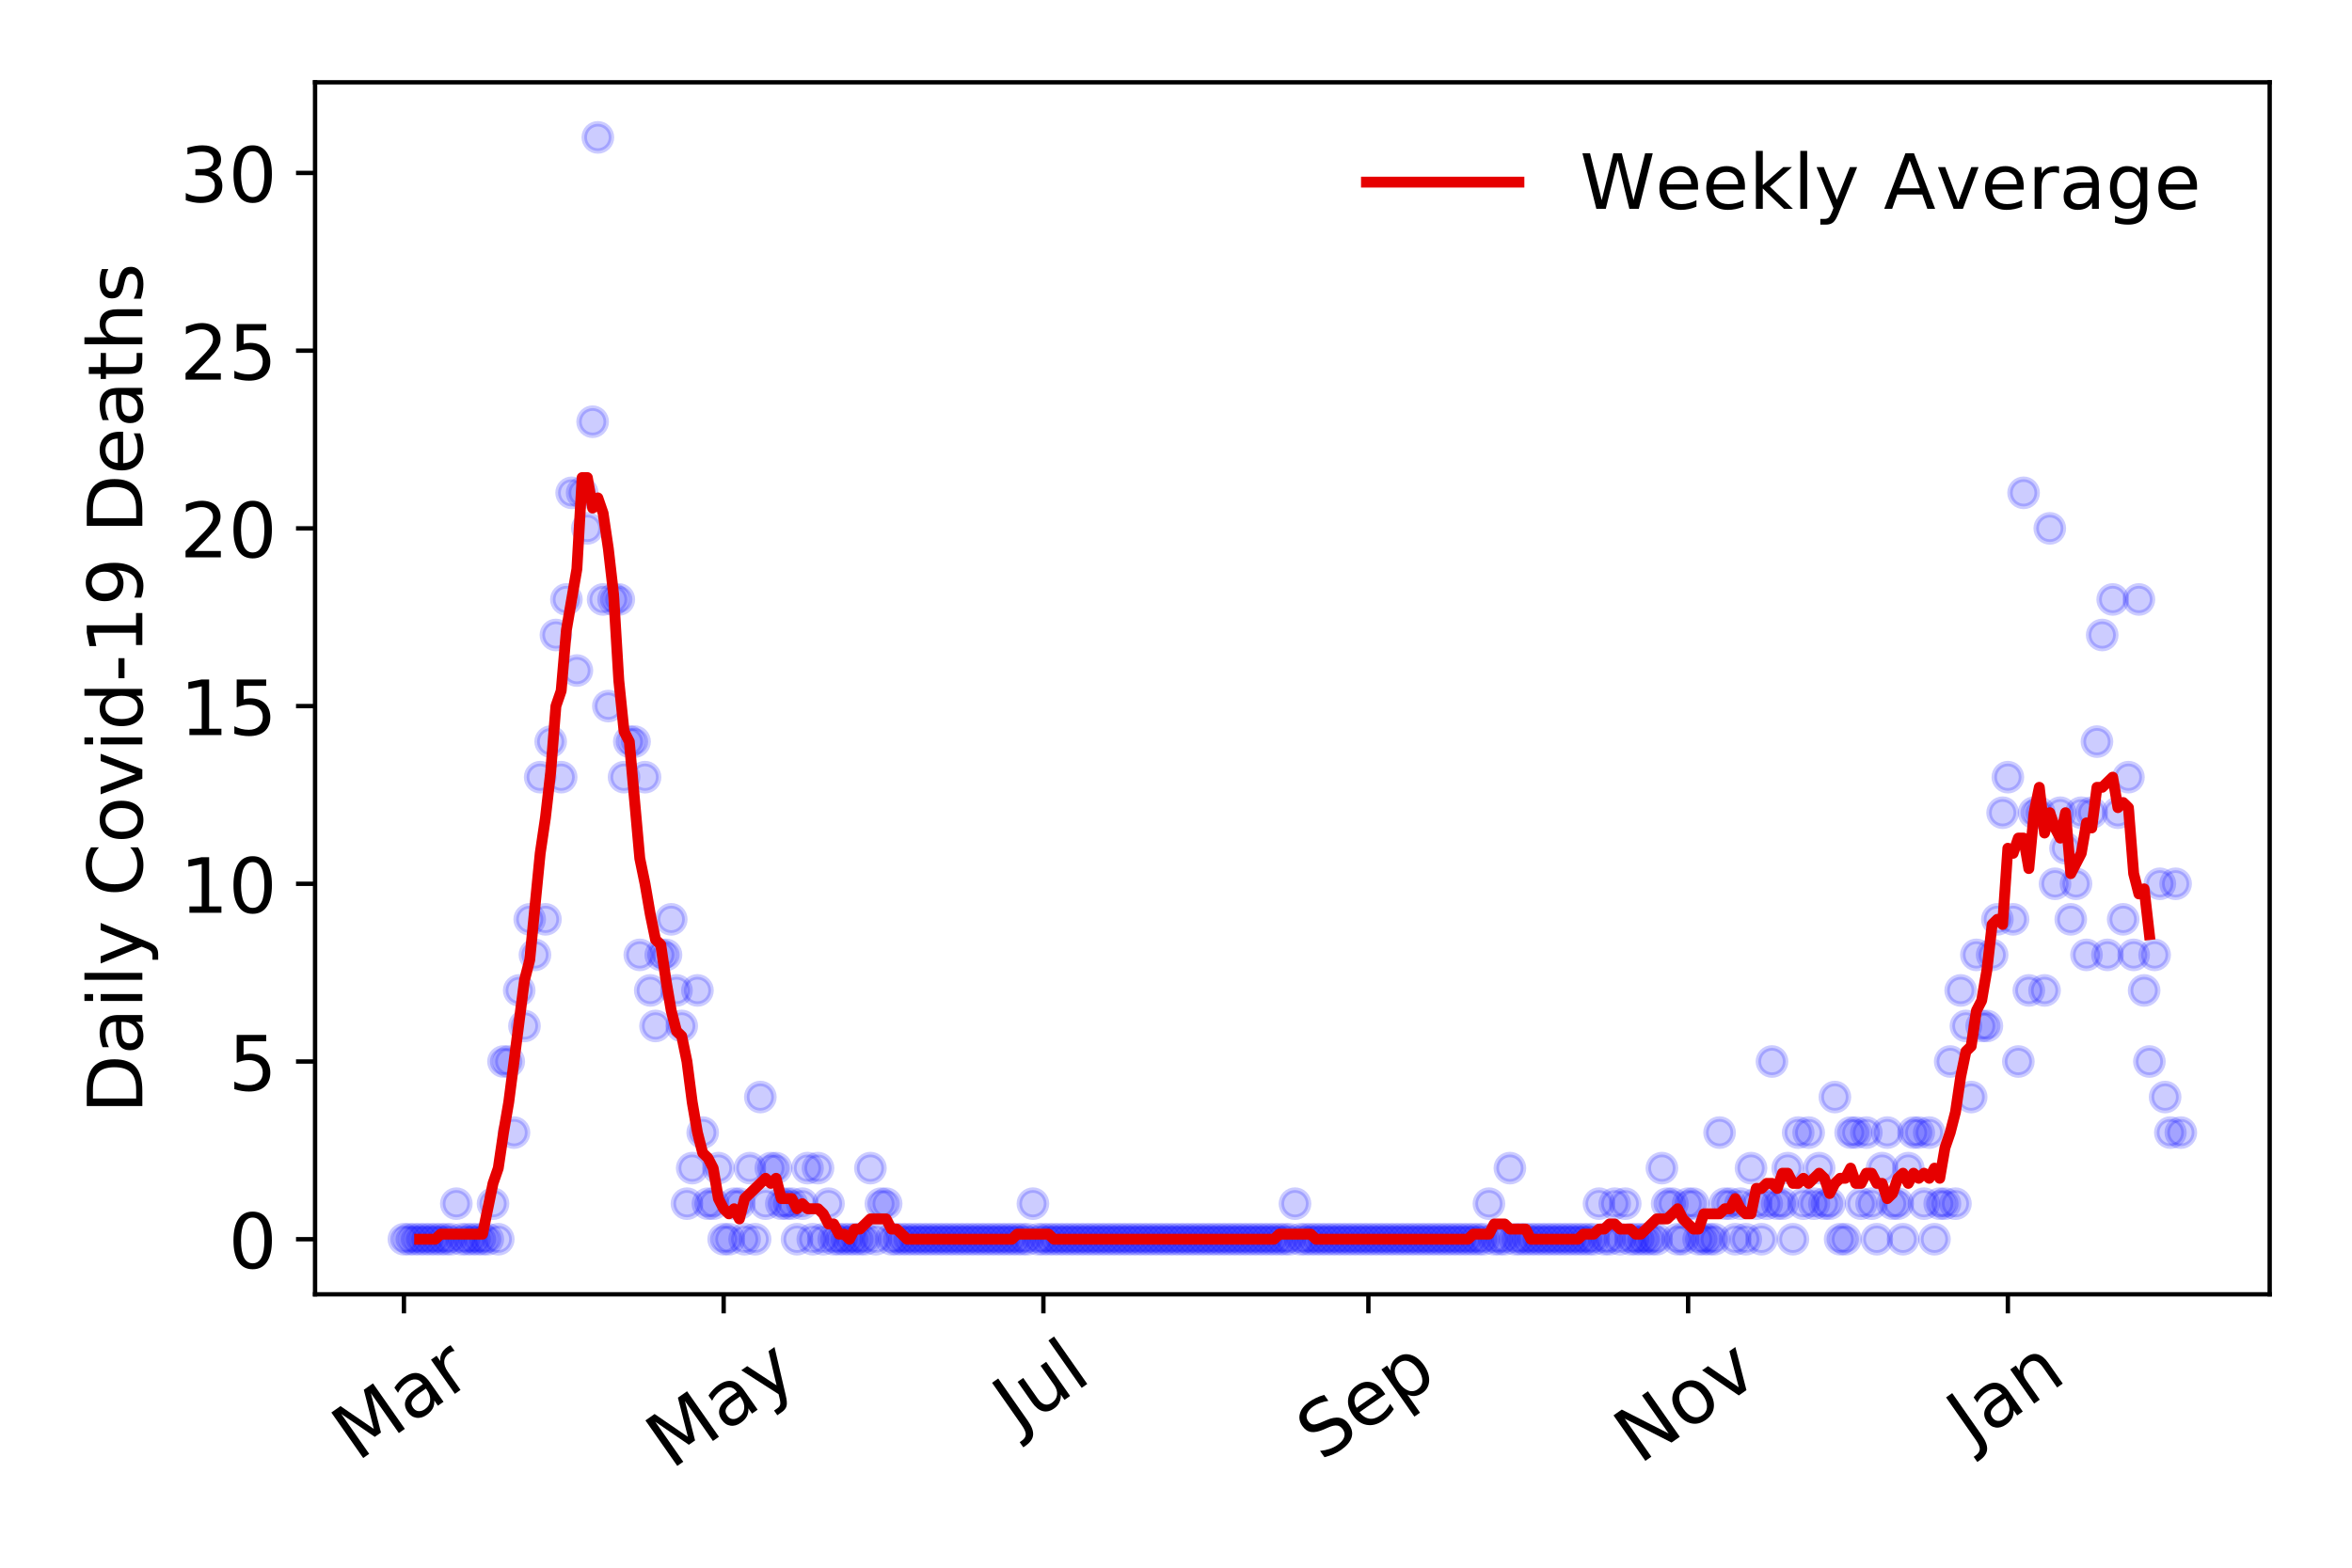 <?xml version="1.0" encoding="utf-8" standalone="no"?>
<!DOCTYPE svg PUBLIC "-//W3C//DTD SVG 1.1//EN"
  "http://www.w3.org/Graphics/SVG/1.1/DTD/svg11.dtd">
<!-- Created with matplotlib (https://matplotlib.org/) -->
<svg height="288pt" version="1.1" viewBox="0 0 432 288" width="432pt" xmlns="http://www.w3.org/2000/svg" xmlns:xlink="http://www.w3.org/1999/xlink">
 <defs>
  <style type="text/css">
*{stroke-linecap:butt;stroke-linejoin:round;}
  </style>
 </defs>
 <g id="figure_1">
  <g id="patch_1">
   <path d="M 0 288 
L 432 288 
L 432 0 
L 0 0 
z
" style="fill:#ffffff;"/>
  </g>
  <g id="axes_1">
   <g id="patch_2">
    <path d="M 57.87 237.778 
L 416.88 237.778 
L 416.88 15.12 
L 57.87 15.12 
z
" style="fill:#ffffff;"/>
   </g>
   <g id="matplotlib.axis_1">
    <g id="xtick_1">
     <g id="line2d_1">
      <defs>
       <path d="M 0 0 
L 0 3.5 
" id="m87d0f5c039" style="stroke:#000000;stroke-width:0.8;"/>
      </defs>
      <g>
       <use style="stroke:#000000;stroke-width:0.8;" x="74.189" xlink:href="#m87d0f5c039" y="237.778"/>
      </g>
     </g>
     <g id="text_1">
      <!-- Mar -->
      <defs>
       <path d="M 9.812 72.906 
L 24.516 72.906 
L 43.109 23.297 
L 61.812 72.906 
L 76.516 72.906 
L 76.516 0 
L 66.891 0 
L 66.891 64.016 
L 48.094 14.016 
L 38.188 14.016 
L 19.391 64.016 
L 19.391 0 
L 9.812 0 
z
" id="DejaVuSans-77"/>
       <path d="M 34.281 27.484 
Q 23.391 27.484 19.188 25 
Q 14.984 22.516 14.984 16.5 
Q 14.984 11.719 18.141 8.906 
Q 21.297 6.109 26.703 6.109 
Q 34.188 6.109 38.703 11.406 
Q 43.219 16.703 43.219 25.484 
L 43.219 27.484 
z
M 52.203 31.203 
L 52.203 0 
L 43.219 0 
L 43.219 8.297 
Q 40.141 3.328 35.547 0.953 
Q 30.953 -1.422 24.312 -1.422 
Q 15.922 -1.422 10.953 3.297 
Q 6 8.016 6 15.922 
Q 6 25.141 12.172 29.828 
Q 18.359 34.516 30.609 34.516 
L 43.219 34.516 
L 43.219 35.406 
Q 43.219 41.609 39.141 45 
Q 35.062 48.391 27.688 48.391 
Q 23 48.391 18.547 47.266 
Q 14.109 46.141 10.016 43.891 
L 10.016 52.203 
Q 14.938 54.109 19.578 55.047 
Q 24.219 56 28.609 56 
Q 40.484 56 46.344 49.844 
Q 52.203 43.703 52.203 31.203 
z
" id="DejaVuSans-97"/>
       <path d="M 41.109 46.297 
Q 39.594 47.172 37.812 47.578 
Q 36.031 48 33.891 48 
Q 26.266 48 22.188 43.047 
Q 18.109 38.094 18.109 28.812 
L 18.109 0 
L 9.078 0 
L 9.078 54.688 
L 18.109 54.688 
L 18.109 46.188 
Q 20.953 51.172 25.484 53.578 
Q 30.031 56 36.531 56 
Q 37.453 56 38.578 55.875 
Q 39.703 55.766 41.062 55.516 
z
" id="DejaVuSans-114"/>
      </defs>
      <g transform="translate(65.586 268.643)rotate(-35)scale(0.14 -0.14)">
       <use xlink:href="#DejaVuSans-77"/>
       <use x="86.279" xlink:href="#DejaVuSans-97"/>
       <use x="147.559" xlink:href="#DejaVuSans-114"/>
      </g>
     </g>
    </g>
    <g id="xtick_2">
     <g id="line2d_2">
      <g>
       <use style="stroke:#000000;stroke-width:0.8;" x="132.916" xlink:href="#m87d0f5c039" y="237.778"/>
      </g>
     </g>
     <g id="text_2">
      <!-- May -->
      <defs>
       <path d="M 32.172 -5.078 
Q 28.375 -14.844 24.75 -17.812 
Q 21.141 -20.797 15.094 -20.797 
L 7.906 -20.797 
L 7.906 -13.281 
L 13.188 -13.281 
Q 16.891 -13.281 18.938 -11.516 
Q 21 -9.766 23.484 -3.219 
L 25.094 0.875 
L 2.984 54.688 
L 12.5 54.688 
L 29.594 11.922 
L 46.688 54.688 
L 56.203 54.688 
z
" id="DejaVuSans-121"/>
      </defs>
      <g transform="translate(123.277 270.094)rotate(-35)scale(0.14 -0.14)">
       <use xlink:href="#DejaVuSans-77"/>
       <use x="86.279" xlink:href="#DejaVuSans-97"/>
       <use x="147.559" xlink:href="#DejaVuSans-121"/>
      </g>
     </g>
    </g>
    <g id="xtick_3">
     <g id="line2d_3">
      <g>
       <use style="stroke:#000000;stroke-width:0.8;" x="191.644" xlink:href="#m87d0f5c039" y="237.778"/>
      </g>
     </g>
     <g id="text_3">
      <!-- Jul -->
      <defs>
       <path d="M 9.812 72.906 
L 19.672 72.906 
L 19.672 5.078 
Q 19.672 -8.109 14.672 -14.062 
Q 9.672 -20.016 -1.422 -20.016 
L -5.172 -20.016 
L -5.172 -11.719 
L -2.094 -11.719 
Q 4.438 -11.719 7.125 -8.047 
Q 9.812 -4.391 9.812 5.078 
z
" id="DejaVuSans-74"/>
       <path d="M 8.5 21.578 
L 8.5 54.688 
L 17.484 54.688 
L 17.484 21.922 
Q 17.484 14.156 20.5 10.266 
Q 23.531 6.391 29.594 6.391 
Q 36.859 6.391 41.078 11.031 
Q 45.312 15.672 45.312 23.688 
L 45.312 54.688 
L 54.297 54.688 
L 54.297 0 
L 45.312 0 
L 45.312 8.406 
Q 42.047 3.422 37.719 1 
Q 33.406 -1.422 27.688 -1.422 
Q 18.266 -1.422 13.375 4.438 
Q 8.5 10.297 8.5 21.578 
z
M 31.109 56 
z
" id="DejaVuSans-117"/>
       <path d="M 9.422 75.984 
L 18.406 75.984 
L 18.406 0 
L 9.422 0 
z
" id="DejaVuSans-108"/>
      </defs>
      <g transform="translate(186.942 263.181)rotate(-35)scale(0.14 -0.14)">
       <use xlink:href="#DejaVuSans-74"/>
       <use x="29.492" xlink:href="#DejaVuSans-117"/>
       <use x="92.871" xlink:href="#DejaVuSans-108"/>
      </g>
     </g>
    </g>
    <g id="xtick_4">
     <g id="line2d_4">
      <g>
       <use style="stroke:#000000;stroke-width:0.8;" x="251.335" xlink:href="#m87d0f5c039" y="237.778"/>
      </g>
     </g>
     <g id="text_4">
      <!-- Sep -->
      <defs>
       <path d="M 53.516 70.516 
L 53.516 60.891 
Q 47.906 63.578 42.922 64.891 
Q 37.938 66.219 33.297 66.219 
Q 25.25 66.219 20.875 63.094 
Q 16.5 59.969 16.5 54.203 
Q 16.5 49.359 19.406 46.891 
Q 22.312 44.438 30.422 42.922 
L 36.375 41.703 
Q 47.406 39.594 52.656 34.297 
Q 57.906 29 57.906 20.125 
Q 57.906 9.516 50.797 4.047 
Q 43.703 -1.422 29.984 -1.422 
Q 24.812 -1.422 18.969 -0.25 
Q 13.141 0.922 6.891 3.219 
L 6.891 13.375 
Q 12.891 10.016 18.656 8.297 
Q 24.422 6.594 29.984 6.594 
Q 38.422 6.594 43.016 9.906 
Q 47.609 13.234 47.609 19.391 
Q 47.609 24.75 44.312 27.781 
Q 41.016 30.812 33.5 32.328 
L 27.484 33.5 
Q 16.453 35.688 11.516 40.375 
Q 6.594 45.062 6.594 53.422 
Q 6.594 63.094 13.406 68.656 
Q 20.219 74.219 32.172 74.219 
Q 37.312 74.219 42.625 73.281 
Q 47.953 72.359 53.516 70.516 
z
" id="DejaVuSans-83"/>
       <path d="M 56.203 29.594 
L 56.203 25.203 
L 14.891 25.203 
Q 15.484 15.922 20.484 11.062 
Q 25.484 6.203 34.422 6.203 
Q 39.594 6.203 44.453 7.469 
Q 49.312 8.734 54.109 11.281 
L 54.109 2.781 
Q 49.266 0.734 44.188 -0.344 
Q 39.109 -1.422 33.891 -1.422 
Q 20.797 -1.422 13.156 6.188 
Q 5.516 13.812 5.516 26.812 
Q 5.516 40.234 12.766 48.109 
Q 20.016 56 32.328 56 
Q 43.359 56 49.781 48.891 
Q 56.203 41.797 56.203 29.594 
z
M 47.219 32.234 
Q 47.125 39.594 43.094 43.984 
Q 39.062 48.391 32.422 48.391 
Q 24.906 48.391 20.391 44.141 
Q 15.875 39.891 15.188 32.172 
z
" id="DejaVuSans-101"/>
       <path d="M 18.109 8.203 
L 18.109 -20.797 
L 9.078 -20.797 
L 9.078 54.688 
L 18.109 54.688 
L 18.109 46.391 
Q 20.953 51.266 25.266 53.625 
Q 29.594 56 35.594 56 
Q 45.562 56 51.781 48.094 
Q 58.016 40.188 58.016 27.297 
Q 58.016 14.406 51.781 6.484 
Q 45.562 -1.422 35.594 -1.422 
Q 29.594 -1.422 25.266 0.953 
Q 20.953 3.328 18.109 8.203 
z
M 48.688 27.297 
Q 48.688 37.203 44.609 42.844 
Q 40.531 48.484 33.406 48.484 
Q 26.266 48.484 22.188 42.844 
Q 18.109 37.203 18.109 27.297 
Q 18.109 17.391 22.188 11.75 
Q 26.266 6.109 33.406 6.109 
Q 40.531 6.109 44.609 11.75 
Q 48.688 17.391 48.688 27.297 
z
" id="DejaVuSans-112"/>
      </defs>
      <g transform="translate(242.742 268.629)rotate(-35)scale(0.14 -0.14)">
       <use xlink:href="#DejaVuSans-83"/>
       <use x="63.477" xlink:href="#DejaVuSans-101"/>
       <use x="125" xlink:href="#DejaVuSans-112"/>
      </g>
     </g>
    </g>
    <g id="xtick_5">
     <g id="line2d_5">
      <g>
       <use style="stroke:#000000;stroke-width:0.8;" x="310.063" xlink:href="#m87d0f5c039" y="237.778"/>
      </g>
     </g>
     <g id="text_5">
      <!-- Nov -->
      <defs>
       <path d="M 9.812 72.906 
L 23.094 72.906 
L 55.422 11.922 
L 55.422 72.906 
L 64.984 72.906 
L 64.984 0 
L 51.703 0 
L 19.391 60.984 
L 19.391 0 
L 9.812 0 
z
" id="DejaVuSans-78"/>
       <path d="M 30.609 48.391 
Q 23.391 48.391 19.188 42.75 
Q 14.984 37.109 14.984 27.297 
Q 14.984 17.484 19.156 11.844 
Q 23.344 6.203 30.609 6.203 
Q 37.797 6.203 41.984 11.859 
Q 46.188 17.531 46.188 27.297 
Q 46.188 37.016 41.984 42.703 
Q 37.797 48.391 30.609 48.391 
z
M 30.609 56 
Q 42.328 56 49.016 48.375 
Q 55.719 40.766 55.719 27.297 
Q 55.719 13.875 49.016 6.219 
Q 42.328 -1.422 30.609 -1.422 
Q 18.844 -1.422 12.172 6.219 
Q 5.516 13.875 5.516 27.297 
Q 5.516 40.766 12.172 48.375 
Q 18.844 56 30.609 56 
z
" id="DejaVuSans-111"/>
       <path d="M 2.984 54.688 
L 12.5 54.688 
L 29.594 8.797 
L 46.688 54.688 
L 56.203 54.688 
L 35.688 0 
L 23.484 0 
z
" id="DejaVuSans-118"/>
      </defs>
      <g transform="translate(301.086 269.166)rotate(-35)scale(0.14 -0.14)">
       <use xlink:href="#DejaVuSans-78"/>
       <use x="74.805" xlink:href="#DejaVuSans-111"/>
       <use x="135.986" xlink:href="#DejaVuSans-118"/>
      </g>
     </g>
    </g>
    <g id="xtick_6">
     <g id="line2d_6">
      <g>
       <use style="stroke:#000000;stroke-width:0.8;" x="368.791" xlink:href="#m87d0f5c039" y="237.778"/>
      </g>
     </g>
     <g id="text_6">
      <!-- Jan -->
      <defs>
       <path d="M 54.891 33.016 
L 54.891 0 
L 45.906 0 
L 45.906 32.719 
Q 45.906 40.484 42.875 44.328 
Q 39.844 48.188 33.797 48.188 
Q 26.516 48.188 22.312 43.547 
Q 18.109 38.922 18.109 30.906 
L 18.109 0 
L 9.078 0 
L 9.078 54.688 
L 18.109 54.688 
L 18.109 46.188 
Q 21.344 51.125 25.703 53.562 
Q 30.078 56 35.797 56 
Q 45.219 56 50.047 50.172 
Q 54.891 44.344 54.891 33.016 
z
" id="DejaVuSans-110"/>
      </defs>
      <g transform="translate(362.167 265.871)rotate(-35)scale(0.14 -0.14)">
       <use xlink:href="#DejaVuSans-74"/>
       <use x="29.492" xlink:href="#DejaVuSans-97"/>
       <use x="90.771" xlink:href="#DejaVuSans-110"/>
      </g>
     </g>
    </g>
   </g>
   <g id="matplotlib.axis_2">
    <g id="ytick_1">
     <g id="line2d_7">
      <defs>
       <path d="M 0 0 
L -3.5 0 
" id="mc2b08a5f87" style="stroke:#000000;stroke-width:0.8;"/>
      </defs>
      <g>
       <use style="stroke:#000000;stroke-width:0.8;" x="57.87" xlink:href="#mc2b08a5f87" y="227.657"/>
      </g>
     </g>
     <g id="text_7">
      <!-- 0 -->
      <defs>
       <path d="M 31.781 66.406 
Q 24.172 66.406 20.328 58.906 
Q 16.5 51.422 16.5 36.375 
Q 16.5 21.391 20.328 13.891 
Q 24.172 6.391 31.781 6.391 
Q 39.453 6.391 43.281 13.891 
Q 47.125 21.391 47.125 36.375 
Q 47.125 51.422 43.281 58.906 
Q 39.453 66.406 31.781 66.406 
z
M 31.781 74.219 
Q 44.047 74.219 50.516 64.516 
Q 56.984 54.828 56.984 36.375 
Q 56.984 17.969 50.516 8.266 
Q 44.047 -1.422 31.781 -1.422 
Q 19.531 -1.422 13.062 8.266 
Q 6.594 17.969 6.594 36.375 
Q 6.594 54.828 13.062 64.516 
Q 19.531 74.219 31.781 74.219 
z
" id="DejaVuSans-48"/>
      </defs>
      <g transform="translate(41.962 232.976)scale(0.14 -0.14)">
       <use xlink:href="#DejaVuSans-48"/>
      </g>
     </g>
    </g>
    <g id="ytick_2">
     <g id="line2d_8">
      <g>
       <use style="stroke:#000000;stroke-width:0.8;" x="57.87" xlink:href="#mc2b08a5f87" y="195.01"/>
      </g>
     </g>
     <g id="text_8">
      <!-- 5 -->
      <defs>
       <path d="M 10.797 72.906 
L 49.516 72.906 
L 49.516 64.594 
L 19.828 64.594 
L 19.828 46.734 
Q 21.969 47.469 24.109 47.828 
Q 26.266 48.188 28.422 48.188 
Q 40.625 48.188 47.75 41.5 
Q 54.891 34.812 54.891 23.391 
Q 54.891 11.625 47.562 5.094 
Q 40.234 -1.422 26.906 -1.422 
Q 22.312 -1.422 17.547 -0.641 
Q 12.797 0.141 7.719 1.703 
L 7.719 11.625 
Q 12.109 9.234 16.797 8.062 
Q 21.484 6.891 26.703 6.891 
Q 35.156 6.891 40.078 11.328 
Q 45.016 15.766 45.016 23.391 
Q 45.016 31 40.078 35.438 
Q 35.156 39.891 26.703 39.891 
Q 22.75 39.891 18.812 39.016 
Q 14.891 38.141 10.797 36.281 
z
" id="DejaVuSans-53"/>
      </defs>
      <g transform="translate(41.962 200.328)scale(0.14 -0.14)">
       <use xlink:href="#DejaVuSans-53"/>
      </g>
     </g>
    </g>
    <g id="ytick_3">
     <g id="line2d_9">
      <g>
       <use style="stroke:#000000;stroke-width:0.8;" x="57.87" xlink:href="#mc2b08a5f87" y="162.362"/>
      </g>
     </g>
     <g id="text_9">
      <!-- 10 -->
      <defs>
       <path d="M 12.406 8.297 
L 28.516 8.297 
L 28.516 63.922 
L 10.984 60.406 
L 10.984 69.391 
L 28.422 72.906 
L 38.281 72.906 
L 38.281 8.297 
L 54.391 8.297 
L 54.391 0 
L 12.406 0 
z
" id="DejaVuSans-49"/>
      </defs>
      <g transform="translate(33.055 167.681)scale(0.14 -0.14)">
       <use xlink:href="#DejaVuSans-49"/>
       <use x="63.623" xlink:href="#DejaVuSans-48"/>
      </g>
     </g>
    </g>
    <g id="ytick_4">
     <g id="line2d_10">
      <g>
       <use style="stroke:#000000;stroke-width:0.8;" x="57.87" xlink:href="#mc2b08a5f87" y="129.714"/>
      </g>
     </g>
     <g id="text_10">
      <!-- 15 -->
      <g transform="translate(33.055 135.033)scale(0.14 -0.14)">
       <use xlink:href="#DejaVuSans-49"/>
       <use x="63.623" xlink:href="#DejaVuSans-53"/>
      </g>
     </g>
    </g>
    <g id="ytick_5">
     <g id="line2d_11">
      <g>
       <use style="stroke:#000000;stroke-width:0.8;" x="57.87" xlink:href="#mc2b08a5f87" y="97.066"/>
      </g>
     </g>
     <g id="text_11">
      <!-- 20 -->
      <defs>
       <path d="M 19.188 8.297 
L 53.609 8.297 
L 53.609 0 
L 7.328 0 
L 7.328 8.297 
Q 12.938 14.109 22.625 23.891 
Q 32.328 33.688 34.812 36.531 
Q 39.547 41.844 41.422 45.531 
Q 43.312 49.219 43.312 52.781 
Q 43.312 58.594 39.234 62.25 
Q 35.156 65.922 28.609 65.922 
Q 23.969 65.922 18.812 64.312 
Q 13.672 62.703 7.812 59.422 
L 7.812 69.391 
Q 13.766 71.781 18.938 73 
Q 24.125 74.219 28.422 74.219 
Q 39.75 74.219 46.484 68.547 
Q 53.219 62.891 53.219 53.422 
Q 53.219 48.922 51.531 44.891 
Q 49.859 40.875 45.406 35.406 
Q 44.188 33.984 37.641 27.219 
Q 31.109 20.453 19.188 8.297 
z
" id="DejaVuSans-50"/>
      </defs>
      <g transform="translate(33.055 102.385)scale(0.14 -0.14)">
       <use xlink:href="#DejaVuSans-50"/>
       <use x="63.623" xlink:href="#DejaVuSans-48"/>
      </g>
     </g>
    </g>
    <g id="ytick_6">
     <g id="line2d_12">
      <g>
       <use style="stroke:#000000;stroke-width:0.8;" x="57.87" xlink:href="#mc2b08a5f87" y="64.418"/>
      </g>
     </g>
     <g id="text_12">
      <!-- 25 -->
      <g transform="translate(33.055 69.737)scale(0.14 -0.14)">
       <use xlink:href="#DejaVuSans-50"/>
       <use x="63.623" xlink:href="#DejaVuSans-53"/>
      </g>
     </g>
    </g>
    <g id="ytick_7">
     <g id="line2d_13">
      <g>
       <use style="stroke:#000000;stroke-width:0.8;" x="57.87" xlink:href="#mc2b08a5f87" y="31.77"/>
      </g>
     </g>
     <g id="text_13">
      <!-- 30 -->
      <defs>
       <path d="M 40.578 39.312 
Q 47.656 37.797 51.625 33 
Q 55.609 28.219 55.609 21.188 
Q 55.609 10.406 48.188 4.484 
Q 40.766 -1.422 27.094 -1.422 
Q 22.516 -1.422 17.656 -0.516 
Q 12.797 0.391 7.625 2.203 
L 7.625 11.719 
Q 11.719 9.328 16.594 8.109 
Q 21.484 6.891 26.812 6.891 
Q 36.078 6.891 40.938 10.547 
Q 45.797 14.203 45.797 21.188 
Q 45.797 27.641 41.281 31.266 
Q 36.766 34.906 28.719 34.906 
L 20.219 34.906 
L 20.219 43.016 
L 29.109 43.016 
Q 36.375 43.016 40.234 45.922 
Q 44.094 48.828 44.094 54.297 
Q 44.094 59.906 40.109 62.906 
Q 36.141 65.922 28.719 65.922 
Q 24.656 65.922 20.016 65.031 
Q 15.375 64.156 9.812 62.312 
L 9.812 71.094 
Q 15.438 72.656 20.344 73.438 
Q 25.25 74.219 29.594 74.219 
Q 40.828 74.219 47.359 69.109 
Q 53.906 64.016 53.906 55.328 
Q 53.906 49.266 50.438 45.094 
Q 46.969 40.922 40.578 39.312 
z
" id="DejaVuSans-51"/>
      </defs>
      <g transform="translate(33.055 37.089)scale(0.14 -0.14)">
       <use xlink:href="#DejaVuSans-51"/>
       <use x="63.623" xlink:href="#DejaVuSans-48"/>
      </g>
     </g>
    </g>
    <g id="text_14">
     <!-- Daily Covid-19 Deaths -->
     <defs>
      <path d="M 19.672 64.797 
L 19.672 8.109 
L 31.594 8.109 
Q 46.688 8.109 53.688 14.938 
Q 60.688 21.781 60.688 36.531 
Q 60.688 51.172 53.688 57.984 
Q 46.688 64.797 31.594 64.797 
z
M 9.812 72.906 
L 30.078 72.906 
Q 51.266 72.906 61.172 64.094 
Q 71.094 55.281 71.094 36.531 
Q 71.094 17.672 61.125 8.828 
Q 51.172 0 30.078 0 
L 9.812 0 
z
" id="DejaVuSans-68"/>
      <path d="M 9.422 54.688 
L 18.406 54.688 
L 18.406 0 
L 9.422 0 
z
M 9.422 75.984 
L 18.406 75.984 
L 18.406 64.594 
L 9.422 64.594 
z
" id="DejaVuSans-105"/>
      <path id="DejaVuSans-32"/>
      <path d="M 64.406 67.281 
L 64.406 56.891 
Q 59.422 61.531 53.781 63.812 
Q 48.141 66.109 41.797 66.109 
Q 29.297 66.109 22.656 58.469 
Q 16.016 50.828 16.016 36.375 
Q 16.016 21.969 22.656 14.328 
Q 29.297 6.688 41.797 6.688 
Q 48.141 6.688 53.781 8.984 
Q 59.422 11.281 64.406 15.922 
L 64.406 5.609 
Q 59.234 2.094 53.438 0.328 
Q 47.656 -1.422 41.219 -1.422 
Q 24.656 -1.422 15.125 8.703 
Q 5.609 18.844 5.609 36.375 
Q 5.609 53.953 15.125 64.078 
Q 24.656 74.219 41.219 74.219 
Q 47.75 74.219 53.531 72.484 
Q 59.328 70.75 64.406 67.281 
z
" id="DejaVuSans-67"/>
      <path d="M 45.406 46.391 
L 45.406 75.984 
L 54.391 75.984 
L 54.391 0 
L 45.406 0 
L 45.406 8.203 
Q 42.578 3.328 38.25 0.953 
Q 33.938 -1.422 27.875 -1.422 
Q 17.969 -1.422 11.734 6.484 
Q 5.516 14.406 5.516 27.297 
Q 5.516 40.188 11.734 48.094 
Q 17.969 56 27.875 56 
Q 33.938 56 38.25 53.625 
Q 42.578 51.266 45.406 46.391 
z
M 14.797 27.297 
Q 14.797 17.391 18.875 11.75 
Q 22.953 6.109 30.078 6.109 
Q 37.203 6.109 41.297 11.75 
Q 45.406 17.391 45.406 27.297 
Q 45.406 37.203 41.297 42.844 
Q 37.203 48.484 30.078 48.484 
Q 22.953 48.484 18.875 42.844 
Q 14.797 37.203 14.797 27.297 
z
" id="DejaVuSans-100"/>
      <path d="M 4.891 31.391 
L 31.203 31.391 
L 31.203 23.391 
L 4.891 23.391 
z
" id="DejaVuSans-45"/>
      <path d="M 10.984 1.516 
L 10.984 10.5 
Q 14.703 8.734 18.5 7.812 
Q 22.312 6.891 25.984 6.891 
Q 35.75 6.891 40.891 13.453 
Q 46.047 20.016 46.781 33.406 
Q 43.953 29.203 39.594 26.953 
Q 35.25 24.703 29.984 24.703 
Q 19.047 24.703 12.672 31.312 
Q 6.297 37.938 6.297 49.422 
Q 6.297 60.641 12.938 67.422 
Q 19.578 74.219 30.609 74.219 
Q 43.266 74.219 49.922 64.516 
Q 56.594 54.828 56.594 36.375 
Q 56.594 19.141 48.406 8.859 
Q 40.234 -1.422 26.422 -1.422 
Q 22.703 -1.422 18.891 -0.688 
Q 15.094 0.047 10.984 1.516 
z
M 30.609 32.422 
Q 37.25 32.422 41.125 36.953 
Q 45.016 41.5 45.016 49.422 
Q 45.016 57.281 41.125 61.844 
Q 37.25 66.406 30.609 66.406 
Q 23.969 66.406 20.094 61.844 
Q 16.219 57.281 16.219 49.422 
Q 16.219 41.5 20.094 36.953 
Q 23.969 32.422 30.609 32.422 
z
" id="DejaVuSans-57"/>
      <path d="M 18.312 70.219 
L 18.312 54.688 
L 36.812 54.688 
L 36.812 47.703 
L 18.312 47.703 
L 18.312 18.016 
Q 18.312 11.328 20.141 9.422 
Q 21.969 7.516 27.594 7.516 
L 36.812 7.516 
L 36.812 0 
L 27.594 0 
Q 17.188 0 13.234 3.875 
Q 9.281 7.766 9.281 18.016 
L 9.281 47.703 
L 2.688 47.703 
L 2.688 54.688 
L 9.281 54.688 
L 9.281 70.219 
z
" id="DejaVuSans-116"/>
      <path d="M 54.891 33.016 
L 54.891 0 
L 45.906 0 
L 45.906 32.719 
Q 45.906 40.484 42.875 44.328 
Q 39.844 48.188 33.797 48.188 
Q 26.516 48.188 22.312 43.547 
Q 18.109 38.922 18.109 30.906 
L 18.109 0 
L 9.078 0 
L 9.078 75.984 
L 18.109 75.984 
L 18.109 46.188 
Q 21.344 51.125 25.703 53.562 
Q 30.078 56 35.797 56 
Q 45.219 56 50.047 50.172 
Q 54.891 44.344 54.891 33.016 
z
" id="DejaVuSans-104"/>
      <path d="M 44.281 53.078 
L 44.281 44.578 
Q 40.484 46.531 36.375 47.5 
Q 32.281 48.484 27.875 48.484 
Q 21.188 48.484 17.844 46.438 
Q 14.5 44.391 14.5 40.281 
Q 14.5 37.156 16.891 35.375 
Q 19.281 33.594 26.516 31.984 
L 29.594 31.297 
Q 39.156 29.25 43.188 25.516 
Q 47.219 21.781 47.219 15.094 
Q 47.219 7.469 41.188 3.016 
Q 35.156 -1.422 24.609 -1.422 
Q 20.219 -1.422 15.453 -0.562 
Q 10.688 0.297 5.422 2 
L 5.422 11.281 
Q 10.406 8.688 15.234 7.391 
Q 20.062 6.109 24.812 6.109 
Q 31.156 6.109 34.562 8.281 
Q 37.984 10.453 37.984 14.406 
Q 37.984 18.062 35.516 20.016 
Q 33.062 21.969 24.703 23.781 
L 21.578 24.516 
Q 13.234 26.266 9.516 29.906 
Q 5.812 33.547 5.812 39.891 
Q 5.812 47.609 11.281 51.797 
Q 16.75 56 26.812 56 
Q 31.781 56 36.172 55.266 
Q 40.578 54.547 44.281 53.078 
z
" id="DejaVuSans-115"/>
     </defs>
     <g transform="translate(26.143 204.56)rotate(-90)scale(0.14 -0.14)">
      <use xlink:href="#DejaVuSans-68"/>
      <use x="77.002" xlink:href="#DejaVuSans-97"/>
      <use x="138.281" xlink:href="#DejaVuSans-105"/>
      <use x="166.064" xlink:href="#DejaVuSans-108"/>
      <use x="193.848" xlink:href="#DejaVuSans-121"/>
      <use x="253.027" xlink:href="#DejaVuSans-32"/>
      <use x="284.814" xlink:href="#DejaVuSans-67"/>
      <use x="354.639" xlink:href="#DejaVuSans-111"/>
      <use x="415.82" xlink:href="#DejaVuSans-118"/>
      <use x="475" xlink:href="#DejaVuSans-105"/>
      <use x="502.783" xlink:href="#DejaVuSans-100"/>
      <use x="566.26" xlink:href="#DejaVuSans-45"/>
      <use x="602.344" xlink:href="#DejaVuSans-49"/>
      <use x="665.967" xlink:href="#DejaVuSans-57"/>
      <use x="729.59" xlink:href="#DejaVuSans-32"/>
      <use x="761.377" xlink:href="#DejaVuSans-68"/>
      <use x="838.379" xlink:href="#DejaVuSans-101"/>
      <use x="899.902" xlink:href="#DejaVuSans-97"/>
      <use x="961.182" xlink:href="#DejaVuSans-116"/>
      <use x="1000.391" xlink:href="#DejaVuSans-104"/>
      <use x="1063.77" xlink:href="#DejaVuSans-115"/>
     </g>
    </g>
   </g>
   <g id="line2d_14">
    <defs>
     <path d="M 0 2.5 
C 0.663 2.5 1.299 2.237 1.768 1.768 
C 2.237 1.299 2.5 0.663 2.5 0 
C 2.5 -0.663 2.237 -1.299 1.768 -1.768 
C 1.299 -2.237 0.663 -2.5 0 -2.5 
C -0.663 -2.5 -1.299 -2.237 -1.768 -1.768 
C -2.237 -1.299 -2.5 -0.663 -2.5 0 
C -2.5 0.663 -2.237 1.299 -1.768 1.768 
C -1.299 2.237 -0.663 2.5 0 2.5 
z
" id="m7e25ef9fff" style="stroke:#0000ff;stroke-opacity:0.2;"/>
    </defs>
    <g clip-path="url(#paa77dae291)">
     <use style="fill:#0000ff;fill-opacity:0.2;stroke:#0000ff;stroke-opacity:0.2;" x="74.189" xlink:href="#m7e25ef9fff" y="227.657"/>
     <use style="fill:#0000ff;fill-opacity:0.2;stroke:#0000ff;stroke-opacity:0.2;" x="75.151" xlink:href="#m7e25ef9fff" y="227.657"/>
     <use style="fill:#0000ff;fill-opacity:0.2;stroke:#0000ff;stroke-opacity:0.2;" x="76.114" xlink:href="#m7e25ef9fff" y="227.657"/>
     <use style="fill:#0000ff;fill-opacity:0.2;stroke:#0000ff;stroke-opacity:0.2;" x="77.077" xlink:href="#m7e25ef9fff" y="227.657"/>
     <use style="fill:#0000ff;fill-opacity:0.2;stroke:#0000ff;stroke-opacity:0.2;" x="78.04" xlink:href="#m7e25ef9fff" y="227.657"/>
     <use style="fill:#0000ff;fill-opacity:0.2;stroke:#0000ff;stroke-opacity:0.2;" x="79.002" xlink:href="#m7e25ef9fff" y="227.657"/>
     <use style="fill:#0000ff;fill-opacity:0.2;stroke:#0000ff;stroke-opacity:0.2;" x="79.965" xlink:href="#m7e25ef9fff" y="227.657"/>
     <use style="fill:#0000ff;fill-opacity:0.2;stroke:#0000ff;stroke-opacity:0.2;" x="80.928" xlink:href="#m7e25ef9fff" y="227.657"/>
     <use style="fill:#0000ff;fill-opacity:0.2;stroke:#0000ff;stroke-opacity:0.2;" x="81.891" xlink:href="#m7e25ef9fff" y="227.657"/>
     <use style="fill:#0000ff;fill-opacity:0.2;stroke:#0000ff;stroke-opacity:0.2;" x="82.853" xlink:href="#m7e25ef9fff" y="227.657"/>
     <use style="fill:#0000ff;fill-opacity:0.2;stroke:#0000ff;stroke-opacity:0.2;" x="83.816" xlink:href="#m7e25ef9fff" y="221.128"/>
     <use style="fill:#0000ff;fill-opacity:0.2;stroke:#0000ff;stroke-opacity:0.2;" x="84.779" xlink:href="#m7e25ef9fff" y="227.657"/>
     <use style="fill:#0000ff;fill-opacity:0.2;stroke:#0000ff;stroke-opacity:0.2;" x="85.742" xlink:href="#m7e25ef9fff" y="227.657"/>
     <use style="fill:#0000ff;fill-opacity:0.2;stroke:#0000ff;stroke-opacity:0.2;" x="86.704" xlink:href="#m7e25ef9fff" y="227.657"/>
     <use style="fill:#0000ff;fill-opacity:0.2;stroke:#0000ff;stroke-opacity:0.2;" x="87.667" xlink:href="#m7e25ef9fff" y="227.657"/>
     <use style="fill:#0000ff;fill-opacity:0.2;stroke:#0000ff;stroke-opacity:0.2;" x="88.63" xlink:href="#m7e25ef9fff" y="227.657"/>
     <use style="fill:#0000ff;fill-opacity:0.2;stroke:#0000ff;stroke-opacity:0.2;" x="89.593" xlink:href="#m7e25ef9fff" y="227.657"/>
     <use style="fill:#0000ff;fill-opacity:0.2;stroke:#0000ff;stroke-opacity:0.2;" x="90.555" xlink:href="#m7e25ef9fff" y="221.128"/>
     <use style="fill:#0000ff;fill-opacity:0.2;stroke:#0000ff;stroke-opacity:0.2;" x="91.518" xlink:href="#m7e25ef9fff" y="227.657"/>
     <use style="fill:#0000ff;fill-opacity:0.2;stroke:#0000ff;stroke-opacity:0.2;" x="92.481" xlink:href="#m7e25ef9fff" y="195.01"/>
     <use style="fill:#0000ff;fill-opacity:0.2;stroke:#0000ff;stroke-opacity:0.2;" x="93.444" xlink:href="#m7e25ef9fff" y="195.01"/>
     <use style="fill:#0000ff;fill-opacity:0.2;stroke:#0000ff;stroke-opacity:0.2;" x="94.406" xlink:href="#m7e25ef9fff" y="208.069"/>
     <use style="fill:#0000ff;fill-opacity:0.2;stroke:#0000ff;stroke-opacity:0.2;" x="95.369" xlink:href="#m7e25ef9fff" y="181.95"/>
     <use style="fill:#0000ff;fill-opacity:0.2;stroke:#0000ff;stroke-opacity:0.2;" x="96.332" xlink:href="#m7e25ef9fff" y="188.48"/>
     <use style="fill:#0000ff;fill-opacity:0.2;stroke:#0000ff;stroke-opacity:0.2;" x="97.295" xlink:href="#m7e25ef9fff" y="168.891"/>
     <use style="fill:#0000ff;fill-opacity:0.2;stroke:#0000ff;stroke-opacity:0.2;" x="98.257" xlink:href="#m7e25ef9fff" y="175.421"/>
     <use style="fill:#0000ff;fill-opacity:0.2;stroke:#0000ff;stroke-opacity:0.2;" x="99.22" xlink:href="#m7e25ef9fff" y="142.773"/>
     <use style="fill:#0000ff;fill-opacity:0.2;stroke:#0000ff;stroke-opacity:0.2;" x="100.183" xlink:href="#m7e25ef9fff" y="168.891"/>
     <use style="fill:#0000ff;fill-opacity:0.2;stroke:#0000ff;stroke-opacity:0.2;" x="101.146" xlink:href="#m7e25ef9fff" y="136.243"/>
     <use style="fill:#0000ff;fill-opacity:0.2;stroke:#0000ff;stroke-opacity:0.2;" x="102.108" xlink:href="#m7e25ef9fff" y="116.655"/>
     <use style="fill:#0000ff;fill-opacity:0.2;stroke:#0000ff;stroke-opacity:0.2;" x="103.071" xlink:href="#m7e25ef9fff" y="142.773"/>
     <use style="fill:#0000ff;fill-opacity:0.2;stroke:#0000ff;stroke-opacity:0.2;" x="104.034" xlink:href="#m7e25ef9fff" y="110.125"/>
     <use style="fill:#0000ff;fill-opacity:0.2;stroke:#0000ff;stroke-opacity:0.2;" x="104.997" xlink:href="#m7e25ef9fff" y="90.536"/>
     <use style="fill:#0000ff;fill-opacity:0.2;stroke:#0000ff;stroke-opacity:0.2;" x="105.959" xlink:href="#m7e25ef9fff" y="123.184"/>
     <use style="fill:#0000ff;fill-opacity:0.2;stroke:#0000ff;stroke-opacity:0.2;" x="106.922" xlink:href="#m7e25ef9fff" y="90.536"/>
     <use style="fill:#0000ff;fill-opacity:0.2;stroke:#0000ff;stroke-opacity:0.2;" x="107.885" xlink:href="#m7e25ef9fff" y="97.066"/>
     <use style="fill:#0000ff;fill-opacity:0.2;stroke:#0000ff;stroke-opacity:0.2;" x="108.848" xlink:href="#m7e25ef9fff" y="77.477"/>
     <use style="fill:#0000ff;fill-opacity:0.2;stroke:#0000ff;stroke-opacity:0.2;" x="109.81" xlink:href="#m7e25ef9fff" y="25.241"/>
     <use style="fill:#0000ff;fill-opacity:0.2;stroke:#0000ff;stroke-opacity:0.2;" x="110.773" xlink:href="#m7e25ef9fff" y="110.125"/>
     <use style="fill:#0000ff;fill-opacity:0.2;stroke:#0000ff;stroke-opacity:0.2;" x="111.736" xlink:href="#m7e25ef9fff" y="129.714"/>
     <use style="fill:#0000ff;fill-opacity:0.2;stroke:#0000ff;stroke-opacity:0.2;" x="112.699" xlink:href="#m7e25ef9fff" y="110.125"/>
     <use style="fill:#0000ff;fill-opacity:0.2;stroke:#0000ff;stroke-opacity:0.2;" x="113.661" xlink:href="#m7e25ef9fff" y="110.125"/>
     <use style="fill:#0000ff;fill-opacity:0.2;stroke:#0000ff;stroke-opacity:0.2;" x="114.624" xlink:href="#m7e25ef9fff" y="142.773"/>
     <use style="fill:#0000ff;fill-opacity:0.2;stroke:#0000ff;stroke-opacity:0.2;" x="115.587" xlink:href="#m7e25ef9fff" y="136.243"/>
     <use style="fill:#0000ff;fill-opacity:0.2;stroke:#0000ff;stroke-opacity:0.2;" x="116.55" xlink:href="#m7e25ef9fff" y="136.243"/>
     <use style="fill:#0000ff;fill-opacity:0.2;stroke:#0000ff;stroke-opacity:0.2;" x="117.512" xlink:href="#m7e25ef9fff" y="175.421"/>
     <use style="fill:#0000ff;fill-opacity:0.2;stroke:#0000ff;stroke-opacity:0.2;" x="118.475" xlink:href="#m7e25ef9fff" y="142.773"/>
     <use style="fill:#0000ff;fill-opacity:0.2;stroke:#0000ff;stroke-opacity:0.2;" x="119.438" xlink:href="#m7e25ef9fff" y="181.95"/>
     <use style="fill:#0000ff;fill-opacity:0.2;stroke:#0000ff;stroke-opacity:0.2;" x="120.401" xlink:href="#m7e25ef9fff" y="188.48"/>
     <use style="fill:#0000ff;fill-opacity:0.2;stroke:#0000ff;stroke-opacity:0.2;" x="121.363" xlink:href="#m7e25ef9fff" y="175.421"/>
     <use style="fill:#0000ff;fill-opacity:0.2;stroke:#0000ff;stroke-opacity:0.2;" x="122.326" xlink:href="#m7e25ef9fff" y="175.421"/>
     <use style="fill:#0000ff;fill-opacity:0.2;stroke:#0000ff;stroke-opacity:0.2;" x="123.289" xlink:href="#m7e25ef9fff" y="168.891"/>
     <use style="fill:#0000ff;fill-opacity:0.2;stroke:#0000ff;stroke-opacity:0.2;" x="124.252" xlink:href="#m7e25ef9fff" y="181.95"/>
     <use style="fill:#0000ff;fill-opacity:0.2;stroke:#0000ff;stroke-opacity:0.2;" x="125.214" xlink:href="#m7e25ef9fff" y="188.48"/>
     <use style="fill:#0000ff;fill-opacity:0.2;stroke:#0000ff;stroke-opacity:0.2;" x="126.177" xlink:href="#m7e25ef9fff" y="221.128"/>
     <use style="fill:#0000ff;fill-opacity:0.2;stroke:#0000ff;stroke-opacity:0.2;" x="127.14" xlink:href="#m7e25ef9fff" y="214.598"/>
     <use style="fill:#0000ff;fill-opacity:0.2;stroke:#0000ff;stroke-opacity:0.2;" x="128.103" xlink:href="#m7e25ef9fff" y="181.95"/>
     <use style="fill:#0000ff;fill-opacity:0.2;stroke:#0000ff;stroke-opacity:0.2;" x="129.065" xlink:href="#m7e25ef9fff" y="208.069"/>
     <use style="fill:#0000ff;fill-opacity:0.2;stroke:#0000ff;stroke-opacity:0.2;" x="130.028" xlink:href="#m7e25ef9fff" y="221.128"/>
     <use style="fill:#0000ff;fill-opacity:0.2;stroke:#0000ff;stroke-opacity:0.2;" x="130.991" xlink:href="#m7e25ef9fff" y="221.128"/>
     <use style="fill:#0000ff;fill-opacity:0.2;stroke:#0000ff;stroke-opacity:0.2;" x="131.954" xlink:href="#m7e25ef9fff" y="214.598"/>
     <use style="fill:#0000ff;fill-opacity:0.2;stroke:#0000ff;stroke-opacity:0.2;" x="132.916" xlink:href="#m7e25ef9fff" y="227.657"/>
     <use style="fill:#0000ff;fill-opacity:0.2;stroke:#0000ff;stroke-opacity:0.2;" x="133.879" xlink:href="#m7e25ef9fff" y="227.657"/>
     <use style="fill:#0000ff;fill-opacity:0.2;stroke:#0000ff;stroke-opacity:0.2;" x="134.842" xlink:href="#m7e25ef9fff" y="221.128"/>
     <use style="fill:#0000ff;fill-opacity:0.2;stroke:#0000ff;stroke-opacity:0.2;" x="135.805" xlink:href="#m7e25ef9fff" y="221.128"/>
     <use style="fill:#0000ff;fill-opacity:0.2;stroke:#0000ff;stroke-opacity:0.2;" x="136.767" xlink:href="#m7e25ef9fff" y="227.657"/>
     <use style="fill:#0000ff;fill-opacity:0.2;stroke:#0000ff;stroke-opacity:0.2;" x="137.73" xlink:href="#m7e25ef9fff" y="214.598"/>
     <use style="fill:#0000ff;fill-opacity:0.2;stroke:#0000ff;stroke-opacity:0.2;" x="138.693" xlink:href="#m7e25ef9fff" y="227.657"/>
     <use style="fill:#0000ff;fill-opacity:0.2;stroke:#0000ff;stroke-opacity:0.2;" x="139.656" xlink:href="#m7e25ef9fff" y="201.539"/>
     <use style="fill:#0000ff;fill-opacity:0.2;stroke:#0000ff;stroke-opacity:0.2;" x="140.618" xlink:href="#m7e25ef9fff" y="221.128"/>
     <use style="fill:#0000ff;fill-opacity:0.2;stroke:#0000ff;stroke-opacity:0.2;" x="141.581" xlink:href="#m7e25ef9fff" y="214.598"/>
     <use style="fill:#0000ff;fill-opacity:0.2;stroke:#0000ff;stroke-opacity:0.2;" x="142.544" xlink:href="#m7e25ef9fff" y="214.598"/>
     <use style="fill:#0000ff;fill-opacity:0.2;stroke:#0000ff;stroke-opacity:0.2;" x="143.507" xlink:href="#m7e25ef9fff" y="221.128"/>
     <use style="fill:#0000ff;fill-opacity:0.2;stroke:#0000ff;stroke-opacity:0.2;" x="144.469" xlink:href="#m7e25ef9fff" y="221.128"/>
     <use style="fill:#0000ff;fill-opacity:0.2;stroke:#0000ff;stroke-opacity:0.2;" x="145.432" xlink:href="#m7e25ef9fff" y="221.128"/>
     <use style="fill:#0000ff;fill-opacity:0.2;stroke:#0000ff;stroke-opacity:0.2;" x="146.395" xlink:href="#m7e25ef9fff" y="227.657"/>
     <use style="fill:#0000ff;fill-opacity:0.2;stroke:#0000ff;stroke-opacity:0.2;" x="147.358" xlink:href="#m7e25ef9fff" y="221.128"/>
     <use style="fill:#0000ff;fill-opacity:0.2;stroke:#0000ff;stroke-opacity:0.2;" x="148.32" xlink:href="#m7e25ef9fff" y="214.598"/>
     <use style="fill:#0000ff;fill-opacity:0.2;stroke:#0000ff;stroke-opacity:0.2;" x="149.283" xlink:href="#m7e25ef9fff" y="227.657"/>
     <use style="fill:#0000ff;fill-opacity:0.2;stroke:#0000ff;stroke-opacity:0.2;" x="150.246" xlink:href="#m7e25ef9fff" y="214.598"/>
     <use style="fill:#0000ff;fill-opacity:0.2;stroke:#0000ff;stroke-opacity:0.2;" x="151.209" xlink:href="#m7e25ef9fff" y="227.657"/>
     <use style="fill:#0000ff;fill-opacity:0.2;stroke:#0000ff;stroke-opacity:0.2;" x="152.172" xlink:href="#m7e25ef9fff" y="221.128"/>
     <use style="fill:#0000ff;fill-opacity:0.2;stroke:#0000ff;stroke-opacity:0.2;" x="153.134" xlink:href="#m7e25ef9fff" y="227.657"/>
     <use style="fill:#0000ff;fill-opacity:0.2;stroke:#0000ff;stroke-opacity:0.2;" x="154.097" xlink:href="#m7e25ef9fff" y="227.657"/>
     <use style="fill:#0000ff;fill-opacity:0.2;stroke:#0000ff;stroke-opacity:0.2;" x="155.06" xlink:href="#m7e25ef9fff" y="227.657"/>
     <use style="fill:#0000ff;fill-opacity:0.2;stroke:#0000ff;stroke-opacity:0.2;" x="156.023" xlink:href="#m7e25ef9fff" y="227.657"/>
     <use style="fill:#0000ff;fill-opacity:0.2;stroke:#0000ff;stroke-opacity:0.2;" x="156.985" xlink:href="#m7e25ef9fff" y="227.657"/>
     <use style="fill:#0000ff;fill-opacity:0.2;stroke:#0000ff;stroke-opacity:0.2;" x="157.948" xlink:href="#m7e25ef9fff" y="227.657"/>
     <use style="fill:#0000ff;fill-opacity:0.2;stroke:#0000ff;stroke-opacity:0.2;" x="158.911" xlink:href="#m7e25ef9fff" y="227.657"/>
     <use style="fill:#0000ff;fill-opacity:0.2;stroke:#0000ff;stroke-opacity:0.2;" x="159.874" xlink:href="#m7e25ef9fff" y="214.598"/>
     <use style="fill:#0000ff;fill-opacity:0.2;stroke:#0000ff;stroke-opacity:0.2;" x="160.836" xlink:href="#m7e25ef9fff" y="227.657"/>
     <use style="fill:#0000ff;fill-opacity:0.2;stroke:#0000ff;stroke-opacity:0.2;" x="161.799" xlink:href="#m7e25ef9fff" y="221.128"/>
     <use style="fill:#0000ff;fill-opacity:0.2;stroke:#0000ff;stroke-opacity:0.2;" x="162.762" xlink:href="#m7e25ef9fff" y="221.128"/>
     <use style="fill:#0000ff;fill-opacity:0.2;stroke:#0000ff;stroke-opacity:0.2;" x="163.725" xlink:href="#m7e25ef9fff" y="227.657"/>
     <use style="fill:#0000ff;fill-opacity:0.2;stroke:#0000ff;stroke-opacity:0.2;" x="164.687" xlink:href="#m7e25ef9fff" y="227.657"/>
     <use style="fill:#0000ff;fill-opacity:0.2;stroke:#0000ff;stroke-opacity:0.2;" x="165.65" xlink:href="#m7e25ef9fff" y="227.657"/>
     <use style="fill:#0000ff;fill-opacity:0.2;stroke:#0000ff;stroke-opacity:0.2;" x="166.613" xlink:href="#m7e25ef9fff" y="227.657"/>
     <use style="fill:#0000ff;fill-opacity:0.2;stroke:#0000ff;stroke-opacity:0.2;" x="167.576" xlink:href="#m7e25ef9fff" y="227.657"/>
     <use style="fill:#0000ff;fill-opacity:0.2;stroke:#0000ff;stroke-opacity:0.2;" x="168.538" xlink:href="#m7e25ef9fff" y="227.657"/>
     <use style="fill:#0000ff;fill-opacity:0.2;stroke:#0000ff;stroke-opacity:0.2;" x="169.501" xlink:href="#m7e25ef9fff" y="227.657"/>
     <use style="fill:#0000ff;fill-opacity:0.2;stroke:#0000ff;stroke-opacity:0.2;" x="170.464" xlink:href="#m7e25ef9fff" y="227.657"/>
     <use style="fill:#0000ff;fill-opacity:0.2;stroke:#0000ff;stroke-opacity:0.2;" x="171.427" xlink:href="#m7e25ef9fff" y="227.657"/>
     <use style="fill:#0000ff;fill-opacity:0.2;stroke:#0000ff;stroke-opacity:0.2;" x="172.389" xlink:href="#m7e25ef9fff" y="227.657"/>
     <use style="fill:#0000ff;fill-opacity:0.2;stroke:#0000ff;stroke-opacity:0.2;" x="173.352" xlink:href="#m7e25ef9fff" y="227.657"/>
     <use style="fill:#0000ff;fill-opacity:0.2;stroke:#0000ff;stroke-opacity:0.2;" x="174.315" xlink:href="#m7e25ef9fff" y="227.657"/>
     <use style="fill:#0000ff;fill-opacity:0.2;stroke:#0000ff;stroke-opacity:0.2;" x="175.278" xlink:href="#m7e25ef9fff" y="227.657"/>
     <use style="fill:#0000ff;fill-opacity:0.2;stroke:#0000ff;stroke-opacity:0.2;" x="176.24" xlink:href="#m7e25ef9fff" y="227.657"/>
     <use style="fill:#0000ff;fill-opacity:0.2;stroke:#0000ff;stroke-opacity:0.2;" x="177.203" xlink:href="#m7e25ef9fff" y="227.657"/>
     <use style="fill:#0000ff;fill-opacity:0.2;stroke:#0000ff;stroke-opacity:0.2;" x="178.166" xlink:href="#m7e25ef9fff" y="227.657"/>
     <use style="fill:#0000ff;fill-opacity:0.2;stroke:#0000ff;stroke-opacity:0.2;" x="179.129" xlink:href="#m7e25ef9fff" y="227.657"/>
     <use style="fill:#0000ff;fill-opacity:0.2;stroke:#0000ff;stroke-opacity:0.2;" x="180.091" xlink:href="#m7e25ef9fff" y="227.657"/>
     <use style="fill:#0000ff;fill-opacity:0.2;stroke:#0000ff;stroke-opacity:0.2;" x="181.054" xlink:href="#m7e25ef9fff" y="227.657"/>
     <use style="fill:#0000ff;fill-opacity:0.2;stroke:#0000ff;stroke-opacity:0.2;" x="182.017" xlink:href="#m7e25ef9fff" y="227.657"/>
     <use style="fill:#0000ff;fill-opacity:0.2;stroke:#0000ff;stroke-opacity:0.2;" x="182.98" xlink:href="#m7e25ef9fff" y="227.657"/>
     <use style="fill:#0000ff;fill-opacity:0.2;stroke:#0000ff;stroke-opacity:0.2;" x="183.942" xlink:href="#m7e25ef9fff" y="227.657"/>
     <use style="fill:#0000ff;fill-opacity:0.2;stroke:#0000ff;stroke-opacity:0.2;" x="184.905" xlink:href="#m7e25ef9fff" y="227.657"/>
     <use style="fill:#0000ff;fill-opacity:0.2;stroke:#0000ff;stroke-opacity:0.2;" x="185.868" xlink:href="#m7e25ef9fff" y="227.657"/>
     <use style="fill:#0000ff;fill-opacity:0.2;stroke:#0000ff;stroke-opacity:0.2;" x="186.831" xlink:href="#m7e25ef9fff" y="227.657"/>
     <use style="fill:#0000ff;fill-opacity:0.2;stroke:#0000ff;stroke-opacity:0.2;" x="187.793" xlink:href="#m7e25ef9fff" y="227.657"/>
     <use style="fill:#0000ff;fill-opacity:0.2;stroke:#0000ff;stroke-opacity:0.2;" x="188.756" xlink:href="#m7e25ef9fff" y="227.657"/>
     <use style="fill:#0000ff;fill-opacity:0.2;stroke:#0000ff;stroke-opacity:0.2;" x="189.719" xlink:href="#m7e25ef9fff" y="221.128"/>
     <use style="fill:#0000ff;fill-opacity:0.2;stroke:#0000ff;stroke-opacity:0.2;" x="190.682" xlink:href="#m7e25ef9fff" y="227.657"/>
     <use style="fill:#0000ff;fill-opacity:0.2;stroke:#0000ff;stroke-opacity:0.2;" x="191.644" xlink:href="#m7e25ef9fff" y="227.657"/>
     <use style="fill:#0000ff;fill-opacity:0.2;stroke:#0000ff;stroke-opacity:0.2;" x="192.607" xlink:href="#m7e25ef9fff" y="227.657"/>
     <use style="fill:#0000ff;fill-opacity:0.2;stroke:#0000ff;stroke-opacity:0.2;" x="193.57" xlink:href="#m7e25ef9fff" y="227.657"/>
     <use style="fill:#0000ff;fill-opacity:0.2;stroke:#0000ff;stroke-opacity:0.2;" x="194.533" xlink:href="#m7e25ef9fff" y="227.657"/>
     <use style="fill:#0000ff;fill-opacity:0.2;stroke:#0000ff;stroke-opacity:0.2;" x="195.495" xlink:href="#m7e25ef9fff" y="227.657"/>
     <use style="fill:#0000ff;fill-opacity:0.2;stroke:#0000ff;stroke-opacity:0.2;" x="196.458" xlink:href="#m7e25ef9fff" y="227.657"/>
     <use style="fill:#0000ff;fill-opacity:0.2;stroke:#0000ff;stroke-opacity:0.2;" x="197.421" xlink:href="#m7e25ef9fff" y="227.657"/>
     <use style="fill:#0000ff;fill-opacity:0.2;stroke:#0000ff;stroke-opacity:0.2;" x="198.384" xlink:href="#m7e25ef9fff" y="227.657"/>
     <use style="fill:#0000ff;fill-opacity:0.2;stroke:#0000ff;stroke-opacity:0.2;" x="199.346" xlink:href="#m7e25ef9fff" y="227.657"/>
     <use style="fill:#0000ff;fill-opacity:0.2;stroke:#0000ff;stroke-opacity:0.2;" x="200.309" xlink:href="#m7e25ef9fff" y="227.657"/>
     <use style="fill:#0000ff;fill-opacity:0.2;stroke:#0000ff;stroke-opacity:0.2;" x="201.272" xlink:href="#m7e25ef9fff" y="227.657"/>
     <use style="fill:#0000ff;fill-opacity:0.2;stroke:#0000ff;stroke-opacity:0.2;" x="202.235" xlink:href="#m7e25ef9fff" y="227.657"/>
     <use style="fill:#0000ff;fill-opacity:0.2;stroke:#0000ff;stroke-opacity:0.2;" x="203.197" xlink:href="#m7e25ef9fff" y="227.657"/>
     <use style="fill:#0000ff;fill-opacity:0.2;stroke:#0000ff;stroke-opacity:0.2;" x="204.16" xlink:href="#m7e25ef9fff" y="227.657"/>
     <use style="fill:#0000ff;fill-opacity:0.2;stroke:#0000ff;stroke-opacity:0.2;" x="205.123" xlink:href="#m7e25ef9fff" y="227.657"/>
     <use style="fill:#0000ff;fill-opacity:0.2;stroke:#0000ff;stroke-opacity:0.2;" x="206.086" xlink:href="#m7e25ef9fff" y="227.657"/>
     <use style="fill:#0000ff;fill-opacity:0.2;stroke:#0000ff;stroke-opacity:0.2;" x="207.048" xlink:href="#m7e25ef9fff" y="227.657"/>
     <use style="fill:#0000ff;fill-opacity:0.2;stroke:#0000ff;stroke-opacity:0.2;" x="208.011" xlink:href="#m7e25ef9fff" y="227.657"/>
     <use style="fill:#0000ff;fill-opacity:0.2;stroke:#0000ff;stroke-opacity:0.2;" x="208.974" xlink:href="#m7e25ef9fff" y="227.657"/>
     <use style="fill:#0000ff;fill-opacity:0.2;stroke:#0000ff;stroke-opacity:0.2;" x="209.937" xlink:href="#m7e25ef9fff" y="227.657"/>
     <use style="fill:#0000ff;fill-opacity:0.2;stroke:#0000ff;stroke-opacity:0.2;" x="210.899" xlink:href="#m7e25ef9fff" y="227.657"/>
     <use style="fill:#0000ff;fill-opacity:0.2;stroke:#0000ff;stroke-opacity:0.2;" x="211.862" xlink:href="#m7e25ef9fff" y="227.657"/>
     <use style="fill:#0000ff;fill-opacity:0.2;stroke:#0000ff;stroke-opacity:0.2;" x="212.825" xlink:href="#m7e25ef9fff" y="227.657"/>
     <use style="fill:#0000ff;fill-opacity:0.2;stroke:#0000ff;stroke-opacity:0.2;" x="213.788" xlink:href="#m7e25ef9fff" y="227.657"/>
     <use style="fill:#0000ff;fill-opacity:0.2;stroke:#0000ff;stroke-opacity:0.2;" x="214.75" xlink:href="#m7e25ef9fff" y="227.657"/>
     <use style="fill:#0000ff;fill-opacity:0.2;stroke:#0000ff;stroke-opacity:0.2;" x="215.713" xlink:href="#m7e25ef9fff" y="227.657"/>
     <use style="fill:#0000ff;fill-opacity:0.2;stroke:#0000ff;stroke-opacity:0.2;" x="216.676" xlink:href="#m7e25ef9fff" y="227.657"/>
     <use style="fill:#0000ff;fill-opacity:0.2;stroke:#0000ff;stroke-opacity:0.2;" x="217.639" xlink:href="#m7e25ef9fff" y="227.657"/>
     <use style="fill:#0000ff;fill-opacity:0.2;stroke:#0000ff;stroke-opacity:0.2;" x="218.601" xlink:href="#m7e25ef9fff" y="227.657"/>
     <use style="fill:#0000ff;fill-opacity:0.2;stroke:#0000ff;stroke-opacity:0.2;" x="219.564" xlink:href="#m7e25ef9fff" y="227.657"/>
     <use style="fill:#0000ff;fill-opacity:0.2;stroke:#0000ff;stroke-opacity:0.2;" x="220.527" xlink:href="#m7e25ef9fff" y="227.657"/>
     <use style="fill:#0000ff;fill-opacity:0.2;stroke:#0000ff;stroke-opacity:0.2;" x="221.49" xlink:href="#m7e25ef9fff" y="227.657"/>
     <use style="fill:#0000ff;fill-opacity:0.2;stroke:#0000ff;stroke-opacity:0.2;" x="222.452" xlink:href="#m7e25ef9fff" y="227.657"/>
     <use style="fill:#0000ff;fill-opacity:0.2;stroke:#0000ff;stroke-opacity:0.2;" x="223.415" xlink:href="#m7e25ef9fff" y="227.657"/>
     <use style="fill:#0000ff;fill-opacity:0.2;stroke:#0000ff;stroke-opacity:0.2;" x="224.378" xlink:href="#m7e25ef9fff" y="227.657"/>
     <use style="fill:#0000ff;fill-opacity:0.2;stroke:#0000ff;stroke-opacity:0.2;" x="225.341" xlink:href="#m7e25ef9fff" y="227.657"/>
     <use style="fill:#0000ff;fill-opacity:0.2;stroke:#0000ff;stroke-opacity:0.2;" x="226.303" xlink:href="#m7e25ef9fff" y="227.657"/>
     <use style="fill:#0000ff;fill-opacity:0.2;stroke:#0000ff;stroke-opacity:0.2;" x="227.266" xlink:href="#m7e25ef9fff" y="227.657"/>
     <use style="fill:#0000ff;fill-opacity:0.2;stroke:#0000ff;stroke-opacity:0.2;" x="228.229" xlink:href="#m7e25ef9fff" y="227.657"/>
     <use style="fill:#0000ff;fill-opacity:0.2;stroke:#0000ff;stroke-opacity:0.2;" x="229.192" xlink:href="#m7e25ef9fff" y="227.657"/>
     <use style="fill:#0000ff;fill-opacity:0.2;stroke:#0000ff;stroke-opacity:0.2;" x="230.154" xlink:href="#m7e25ef9fff" y="227.657"/>
     <use style="fill:#0000ff;fill-opacity:0.2;stroke:#0000ff;stroke-opacity:0.2;" x="231.117" xlink:href="#m7e25ef9fff" y="227.657"/>
     <use style="fill:#0000ff;fill-opacity:0.2;stroke:#0000ff;stroke-opacity:0.2;" x="232.08" xlink:href="#m7e25ef9fff" y="227.657"/>
     <use style="fill:#0000ff;fill-opacity:0.2;stroke:#0000ff;stroke-opacity:0.2;" x="233.043" xlink:href="#m7e25ef9fff" y="227.657"/>
     <use style="fill:#0000ff;fill-opacity:0.2;stroke:#0000ff;stroke-opacity:0.2;" x="234.005" xlink:href="#m7e25ef9fff" y="227.657"/>
     <use style="fill:#0000ff;fill-opacity:0.2;stroke:#0000ff;stroke-opacity:0.2;" x="234.968" xlink:href="#m7e25ef9fff" y="227.657"/>
     <use style="fill:#0000ff;fill-opacity:0.2;stroke:#0000ff;stroke-opacity:0.2;" x="235.931" xlink:href="#m7e25ef9fff" y="227.657"/>
     <use style="fill:#0000ff;fill-opacity:0.2;stroke:#0000ff;stroke-opacity:0.2;" x="236.894" xlink:href="#m7e25ef9fff" y="227.657"/>
     <use style="fill:#0000ff;fill-opacity:0.2;stroke:#0000ff;stroke-opacity:0.2;" x="237.856" xlink:href="#m7e25ef9fff" y="221.128"/>
     <use style="fill:#0000ff;fill-opacity:0.2;stroke:#0000ff;stroke-opacity:0.2;" x="238.819" xlink:href="#m7e25ef9fff" y="227.657"/>
     <use style="fill:#0000ff;fill-opacity:0.2;stroke:#0000ff;stroke-opacity:0.2;" x="239.782" xlink:href="#m7e25ef9fff" y="227.657"/>
     <use style="fill:#0000ff;fill-opacity:0.2;stroke:#0000ff;stroke-opacity:0.2;" x="240.745" xlink:href="#m7e25ef9fff" y="227.657"/>
     <use style="fill:#0000ff;fill-opacity:0.2;stroke:#0000ff;stroke-opacity:0.2;" x="241.707" xlink:href="#m7e25ef9fff" y="227.657"/>
     <use style="fill:#0000ff;fill-opacity:0.2;stroke:#0000ff;stroke-opacity:0.2;" x="242.67" xlink:href="#m7e25ef9fff" y="227.657"/>
     <use style="fill:#0000ff;fill-opacity:0.2;stroke:#0000ff;stroke-opacity:0.2;" x="243.633" xlink:href="#m7e25ef9fff" y="227.657"/>
     <use style="fill:#0000ff;fill-opacity:0.2;stroke:#0000ff;stroke-opacity:0.2;" x="244.596" xlink:href="#m7e25ef9fff" y="227.657"/>
     <use style="fill:#0000ff;fill-opacity:0.2;stroke:#0000ff;stroke-opacity:0.2;" x="245.558" xlink:href="#m7e25ef9fff" y="227.657"/>
     <use style="fill:#0000ff;fill-opacity:0.2;stroke:#0000ff;stroke-opacity:0.2;" x="246.521" xlink:href="#m7e25ef9fff" y="227.657"/>
     <use style="fill:#0000ff;fill-opacity:0.2;stroke:#0000ff;stroke-opacity:0.2;" x="247.484" xlink:href="#m7e25ef9fff" y="227.657"/>
     <use style="fill:#0000ff;fill-opacity:0.2;stroke:#0000ff;stroke-opacity:0.2;" x="248.447" xlink:href="#m7e25ef9fff" y="227.657"/>
     <use style="fill:#0000ff;fill-opacity:0.2;stroke:#0000ff;stroke-opacity:0.2;" x="249.409" xlink:href="#m7e25ef9fff" y="227.657"/>
     <use style="fill:#0000ff;fill-opacity:0.2;stroke:#0000ff;stroke-opacity:0.2;" x="250.372" xlink:href="#m7e25ef9fff" y="227.657"/>
     <use style="fill:#0000ff;fill-opacity:0.2;stroke:#0000ff;stroke-opacity:0.2;" x="251.335" xlink:href="#m7e25ef9fff" y="227.657"/>
     <use style="fill:#0000ff;fill-opacity:0.2;stroke:#0000ff;stroke-opacity:0.2;" x="252.298" xlink:href="#m7e25ef9fff" y="227.657"/>
     <use style="fill:#0000ff;fill-opacity:0.2;stroke:#0000ff;stroke-opacity:0.2;" x="253.26" xlink:href="#m7e25ef9fff" y="227.657"/>
     <use style="fill:#0000ff;fill-opacity:0.2;stroke:#0000ff;stroke-opacity:0.2;" x="254.223" xlink:href="#m7e25ef9fff" y="227.657"/>
     <use style="fill:#0000ff;fill-opacity:0.2;stroke:#0000ff;stroke-opacity:0.2;" x="255.186" xlink:href="#m7e25ef9fff" y="227.657"/>
     <use style="fill:#0000ff;fill-opacity:0.2;stroke:#0000ff;stroke-opacity:0.2;" x="256.149" xlink:href="#m7e25ef9fff" y="227.657"/>
     <use style="fill:#0000ff;fill-opacity:0.2;stroke:#0000ff;stroke-opacity:0.2;" x="257.111" xlink:href="#m7e25ef9fff" y="227.657"/>
     <use style="fill:#0000ff;fill-opacity:0.2;stroke:#0000ff;stroke-opacity:0.2;" x="258.074" xlink:href="#m7e25ef9fff" y="227.657"/>
     <use style="fill:#0000ff;fill-opacity:0.2;stroke:#0000ff;stroke-opacity:0.2;" x="259.037" xlink:href="#m7e25ef9fff" y="227.657"/>
     <use style="fill:#0000ff;fill-opacity:0.2;stroke:#0000ff;stroke-opacity:0.2;" x="260" xlink:href="#m7e25ef9fff" y="227.657"/>
     <use style="fill:#0000ff;fill-opacity:0.2;stroke:#0000ff;stroke-opacity:0.2;" x="260.962" xlink:href="#m7e25ef9fff" y="227.657"/>
     <use style="fill:#0000ff;fill-opacity:0.2;stroke:#0000ff;stroke-opacity:0.2;" x="261.925" xlink:href="#m7e25ef9fff" y="227.657"/>
     <use style="fill:#0000ff;fill-opacity:0.2;stroke:#0000ff;stroke-opacity:0.2;" x="262.888" xlink:href="#m7e25ef9fff" y="227.657"/>
     <use style="fill:#0000ff;fill-opacity:0.2;stroke:#0000ff;stroke-opacity:0.2;" x="263.851" xlink:href="#m7e25ef9fff" y="227.657"/>
     <use style="fill:#0000ff;fill-opacity:0.2;stroke:#0000ff;stroke-opacity:0.2;" x="264.813" xlink:href="#m7e25ef9fff" y="227.657"/>
     <use style="fill:#0000ff;fill-opacity:0.2;stroke:#0000ff;stroke-opacity:0.2;" x="265.776" xlink:href="#m7e25ef9fff" y="227.657"/>
     <use style="fill:#0000ff;fill-opacity:0.2;stroke:#0000ff;stroke-opacity:0.2;" x="266.739" xlink:href="#m7e25ef9fff" y="227.657"/>
     <use style="fill:#0000ff;fill-opacity:0.2;stroke:#0000ff;stroke-opacity:0.2;" x="267.702" xlink:href="#m7e25ef9fff" y="227.657"/>
     <use style="fill:#0000ff;fill-opacity:0.2;stroke:#0000ff;stroke-opacity:0.2;" x="268.664" xlink:href="#m7e25ef9fff" y="227.657"/>
     <use style="fill:#0000ff;fill-opacity:0.2;stroke:#0000ff;stroke-opacity:0.2;" x="269.627" xlink:href="#m7e25ef9fff" y="227.657"/>
     <use style="fill:#0000ff;fill-opacity:0.2;stroke:#0000ff;stroke-opacity:0.2;" x="270.59" xlink:href="#m7e25ef9fff" y="227.657"/>
     <use style="fill:#0000ff;fill-opacity:0.2;stroke:#0000ff;stroke-opacity:0.2;" x="271.553" xlink:href="#m7e25ef9fff" y="227.657"/>
     <use style="fill:#0000ff;fill-opacity:0.2;stroke:#0000ff;stroke-opacity:0.2;" x="272.515" xlink:href="#m7e25ef9fff" y="227.657"/>
     <use style="fill:#0000ff;fill-opacity:0.2;stroke:#0000ff;stroke-opacity:0.2;" x="273.478" xlink:href="#m7e25ef9fff" y="221.128"/>
     <use style="fill:#0000ff;fill-opacity:0.2;stroke:#0000ff;stroke-opacity:0.2;" x="274.441" xlink:href="#m7e25ef9fff" y="227.657"/>
     <use style="fill:#0000ff;fill-opacity:0.2;stroke:#0000ff;stroke-opacity:0.2;" x="275.404" xlink:href="#m7e25ef9fff" y="227.657"/>
     <use style="fill:#0000ff;fill-opacity:0.2;stroke:#0000ff;stroke-opacity:0.2;" x="276.366" xlink:href="#m7e25ef9fff" y="227.657"/>
     <use style="fill:#0000ff;fill-opacity:0.2;stroke:#0000ff;stroke-opacity:0.2;" x="277.329" xlink:href="#m7e25ef9fff" y="214.598"/>
     <use style="fill:#0000ff;fill-opacity:0.2;stroke:#0000ff;stroke-opacity:0.2;" x="278.292" xlink:href="#m7e25ef9fff" y="227.657"/>
     <use style="fill:#0000ff;fill-opacity:0.2;stroke:#0000ff;stroke-opacity:0.2;" x="279.255" xlink:href="#m7e25ef9fff" y="227.657"/>
     <use style="fill:#0000ff;fill-opacity:0.2;stroke:#0000ff;stroke-opacity:0.2;" x="280.217" xlink:href="#m7e25ef9fff" y="227.657"/>
     <use style="fill:#0000ff;fill-opacity:0.2;stroke:#0000ff;stroke-opacity:0.2;" x="281.18" xlink:href="#m7e25ef9fff" y="227.657"/>
     <use style="fill:#0000ff;fill-opacity:0.2;stroke:#0000ff;stroke-opacity:0.2;" x="282.143" xlink:href="#m7e25ef9fff" y="227.657"/>
     <use style="fill:#0000ff;fill-opacity:0.2;stroke:#0000ff;stroke-opacity:0.2;" x="283.106" xlink:href="#m7e25ef9fff" y="227.657"/>
     <use style="fill:#0000ff;fill-opacity:0.2;stroke:#0000ff;stroke-opacity:0.2;" x="284.068" xlink:href="#m7e25ef9fff" y="227.657"/>
     <use style="fill:#0000ff;fill-opacity:0.2;stroke:#0000ff;stroke-opacity:0.2;" x="285.031" xlink:href="#m7e25ef9fff" y="227.657"/>
     <use style="fill:#0000ff;fill-opacity:0.2;stroke:#0000ff;stroke-opacity:0.2;" x="285.994" xlink:href="#m7e25ef9fff" y="227.657"/>
     <use style="fill:#0000ff;fill-opacity:0.2;stroke:#0000ff;stroke-opacity:0.2;" x="286.957" xlink:href="#m7e25ef9fff" y="227.657"/>
     <use style="fill:#0000ff;fill-opacity:0.2;stroke:#0000ff;stroke-opacity:0.2;" x="287.919" xlink:href="#m7e25ef9fff" y="227.657"/>
     <use style="fill:#0000ff;fill-opacity:0.2;stroke:#0000ff;stroke-opacity:0.2;" x="288.882" xlink:href="#m7e25ef9fff" y="227.657"/>
     <use style="fill:#0000ff;fill-opacity:0.2;stroke:#0000ff;stroke-opacity:0.2;" x="289.845" xlink:href="#m7e25ef9fff" y="227.657"/>
     <use style="fill:#0000ff;fill-opacity:0.2;stroke:#0000ff;stroke-opacity:0.2;" x="290.808" xlink:href="#m7e25ef9fff" y="227.657"/>
     <use style="fill:#0000ff;fill-opacity:0.2;stroke:#0000ff;stroke-opacity:0.2;" x="291.77" xlink:href="#m7e25ef9fff" y="227.657"/>
     <use style="fill:#0000ff;fill-opacity:0.2;stroke:#0000ff;stroke-opacity:0.2;" x="292.733" xlink:href="#m7e25ef9fff" y="227.657"/>
     <use style="fill:#0000ff;fill-opacity:0.2;stroke:#0000ff;stroke-opacity:0.2;" x="293.696" xlink:href="#m7e25ef9fff" y="221.128"/>
     <use style="fill:#0000ff;fill-opacity:0.2;stroke:#0000ff;stroke-opacity:0.2;" x="294.659" xlink:href="#m7e25ef9fff" y="227.657"/>
     <use style="fill:#0000ff;fill-opacity:0.2;stroke:#0000ff;stroke-opacity:0.2;" x="295.621" xlink:href="#m7e25ef9fff" y="227.657"/>
     <use style="fill:#0000ff;fill-opacity:0.2;stroke:#0000ff;stroke-opacity:0.2;" x="296.584" xlink:href="#m7e25ef9fff" y="221.128"/>
     <use style="fill:#0000ff;fill-opacity:0.2;stroke:#0000ff;stroke-opacity:0.2;" x="297.547" xlink:href="#m7e25ef9fff" y="227.657"/>
     <use style="fill:#0000ff;fill-opacity:0.2;stroke:#0000ff;stroke-opacity:0.2;" x="298.51" xlink:href="#m7e25ef9fff" y="221.128"/>
     <use style="fill:#0000ff;fill-opacity:0.2;stroke:#0000ff;stroke-opacity:0.2;" x="299.472" xlink:href="#m7e25ef9fff" y="227.657"/>
     <use style="fill:#0000ff;fill-opacity:0.2;stroke:#0000ff;stroke-opacity:0.2;" x="300.435" xlink:href="#m7e25ef9fff" y="227.657"/>
     <use style="fill:#0000ff;fill-opacity:0.2;stroke:#0000ff;stroke-opacity:0.2;" x="301.398" xlink:href="#m7e25ef9fff" y="227.657"/>
     <use style="fill:#0000ff;fill-opacity:0.2;stroke:#0000ff;stroke-opacity:0.2;" x="302.361" xlink:href="#m7e25ef9fff" y="227.657"/>
     <use style="fill:#0000ff;fill-opacity:0.2;stroke:#0000ff;stroke-opacity:0.2;" x="303.323" xlink:href="#m7e25ef9fff" y="227.657"/>
     <use style="fill:#0000ff;fill-opacity:0.2;stroke:#0000ff;stroke-opacity:0.2;" x="304.286" xlink:href="#m7e25ef9fff" y="227.657"/>
     <use style="fill:#0000ff;fill-opacity:0.2;stroke:#0000ff;stroke-opacity:0.2;" x="305.249" xlink:href="#m7e25ef9fff" y="214.598"/>
     <use style="fill:#0000ff;fill-opacity:0.2;stroke:#0000ff;stroke-opacity:0.2;" x="306.212" xlink:href="#m7e25ef9fff" y="221.128"/>
     <use style="fill:#0000ff;fill-opacity:0.2;stroke:#0000ff;stroke-opacity:0.2;" x="307.174" xlink:href="#m7e25ef9fff" y="221.128"/>
     <use style="fill:#0000ff;fill-opacity:0.2;stroke:#0000ff;stroke-opacity:0.2;" x="308.137" xlink:href="#m7e25ef9fff" y="227.657"/>
     <use style="fill:#0000ff;fill-opacity:0.2;stroke:#0000ff;stroke-opacity:0.2;" x="309.1" xlink:href="#m7e25ef9fff" y="227.657"/>
     <use style="fill:#0000ff;fill-opacity:0.2;stroke:#0000ff;stroke-opacity:0.2;" x="310.063" xlink:href="#m7e25ef9fff" y="221.128"/>
     <use style="fill:#0000ff;fill-opacity:0.2;stroke:#0000ff;stroke-opacity:0.2;" x="311.025" xlink:href="#m7e25ef9fff" y="221.128"/>
     <use style="fill:#0000ff;fill-opacity:0.2;stroke:#0000ff;stroke-opacity:0.2;" x="311.988" xlink:href="#m7e25ef9fff" y="227.657"/>
     <use style="fill:#0000ff;fill-opacity:0.2;stroke:#0000ff;stroke-opacity:0.2;" x="312.951" xlink:href="#m7e25ef9fff" y="227.657"/>
     <use style="fill:#0000ff;fill-opacity:0.2;stroke:#0000ff;stroke-opacity:0.2;" x="313.914" xlink:href="#m7e25ef9fff" y="227.657"/>
     <use style="fill:#0000ff;fill-opacity:0.2;stroke:#0000ff;stroke-opacity:0.2;" x="314.876" xlink:href="#m7e25ef9fff" y="227.657"/>
     <use style="fill:#0000ff;fill-opacity:0.2;stroke:#0000ff;stroke-opacity:0.2;" x="315.839" xlink:href="#m7e25ef9fff" y="208.069"/>
     <use style="fill:#0000ff;fill-opacity:0.2;stroke:#0000ff;stroke-opacity:0.2;" x="316.802" xlink:href="#m7e25ef9fff" y="221.128"/>
     <use style="fill:#0000ff;fill-opacity:0.2;stroke:#0000ff;stroke-opacity:0.2;" x="317.765" xlink:href="#m7e25ef9fff" y="221.128"/>
     <use style="fill:#0000ff;fill-opacity:0.2;stroke:#0000ff;stroke-opacity:0.2;" x="318.727" xlink:href="#m7e25ef9fff" y="227.657"/>
     <use style="fill:#0000ff;fill-opacity:0.2;stroke:#0000ff;stroke-opacity:0.2;" x="319.69" xlink:href="#m7e25ef9fff" y="221.128"/>
     <use style="fill:#0000ff;fill-opacity:0.2;stroke:#0000ff;stroke-opacity:0.2;" x="320.653" xlink:href="#m7e25ef9fff" y="227.657"/>
     <use style="fill:#0000ff;fill-opacity:0.2;stroke:#0000ff;stroke-opacity:0.2;" x="321.616" xlink:href="#m7e25ef9fff" y="214.598"/>
     <use style="fill:#0000ff;fill-opacity:0.2;stroke:#0000ff;stroke-opacity:0.2;" x="322.579" xlink:href="#m7e25ef9fff" y="221.128"/>
     <use style="fill:#0000ff;fill-opacity:0.2;stroke:#0000ff;stroke-opacity:0.2;" x="323.541" xlink:href="#m7e25ef9fff" y="227.657"/>
     <use style="fill:#0000ff;fill-opacity:0.2;stroke:#0000ff;stroke-opacity:0.2;" x="324.504" xlink:href="#m7e25ef9fff" y="221.128"/>
     <use style="fill:#0000ff;fill-opacity:0.2;stroke:#0000ff;stroke-opacity:0.2;" x="325.467" xlink:href="#m7e25ef9fff" y="195.01"/>
     <use style="fill:#0000ff;fill-opacity:0.2;stroke:#0000ff;stroke-opacity:0.2;" x="326.43" xlink:href="#m7e25ef9fff" y="221.128"/>
     <use style="fill:#0000ff;fill-opacity:0.2;stroke:#0000ff;stroke-opacity:0.2;" x="327.392" xlink:href="#m7e25ef9fff" y="221.128"/>
     <use style="fill:#0000ff;fill-opacity:0.2;stroke:#0000ff;stroke-opacity:0.2;" x="328.355" xlink:href="#m7e25ef9fff" y="214.598"/>
     <use style="fill:#0000ff;fill-opacity:0.2;stroke:#0000ff;stroke-opacity:0.2;" x="329.318" xlink:href="#m7e25ef9fff" y="227.657"/>
     <use style="fill:#0000ff;fill-opacity:0.2;stroke:#0000ff;stroke-opacity:0.2;" x="330.281" xlink:href="#m7e25ef9fff" y="208.069"/>
     <use style="fill:#0000ff;fill-opacity:0.2;stroke:#0000ff;stroke-opacity:0.2;" x="331.243" xlink:href="#m7e25ef9fff" y="221.128"/>
     <use style="fill:#0000ff;fill-opacity:0.2;stroke:#0000ff;stroke-opacity:0.2;" x="332.206" xlink:href="#m7e25ef9fff" y="208.069"/>
     <use style="fill:#0000ff;fill-opacity:0.2;stroke:#0000ff;stroke-opacity:0.2;" x="333.169" xlink:href="#m7e25ef9fff" y="221.128"/>
     <use style="fill:#0000ff;fill-opacity:0.2;stroke:#0000ff;stroke-opacity:0.2;" x="334.132" xlink:href="#m7e25ef9fff" y="214.598"/>
     <use style="fill:#0000ff;fill-opacity:0.2;stroke:#0000ff;stroke-opacity:0.2;" x="335.094" xlink:href="#m7e25ef9fff" y="221.128"/>
     <use style="fill:#0000ff;fill-opacity:0.2;stroke:#0000ff;stroke-opacity:0.2;" x="336.057" xlink:href="#m7e25ef9fff" y="221.128"/>
     <use style="fill:#0000ff;fill-opacity:0.2;stroke:#0000ff;stroke-opacity:0.2;" x="337.02" xlink:href="#m7e25ef9fff" y="201.539"/>
     <use style="fill:#0000ff;fill-opacity:0.2;stroke:#0000ff;stroke-opacity:0.2;" x="337.983" xlink:href="#m7e25ef9fff" y="227.657"/>
     <use style="fill:#0000ff;fill-opacity:0.2;stroke:#0000ff;stroke-opacity:0.2;" x="338.945" xlink:href="#m7e25ef9fff" y="227.657"/>
     <use style="fill:#0000ff;fill-opacity:0.2;stroke:#0000ff;stroke-opacity:0.2;" x="339.908" xlink:href="#m7e25ef9fff" y="208.069"/>
     <use style="fill:#0000ff;fill-opacity:0.2;stroke:#0000ff;stroke-opacity:0.2;" x="340.871" xlink:href="#m7e25ef9fff" y="208.069"/>
     <use style="fill:#0000ff;fill-opacity:0.2;stroke:#0000ff;stroke-opacity:0.2;" x="341.834" xlink:href="#m7e25ef9fff" y="221.128"/>
     <use style="fill:#0000ff;fill-opacity:0.2;stroke:#0000ff;stroke-opacity:0.2;" x="342.796" xlink:href="#m7e25ef9fff" y="208.069"/>
     <use style="fill:#0000ff;fill-opacity:0.2;stroke:#0000ff;stroke-opacity:0.2;" x="343.759" xlink:href="#m7e25ef9fff" y="221.128"/>
     <use style="fill:#0000ff;fill-opacity:0.2;stroke:#0000ff;stroke-opacity:0.2;" x="344.722" xlink:href="#m7e25ef9fff" y="227.657"/>
     <use style="fill:#0000ff;fill-opacity:0.2;stroke:#0000ff;stroke-opacity:0.2;" x="345.685" xlink:href="#m7e25ef9fff" y="214.598"/>
     <use style="fill:#0000ff;fill-opacity:0.2;stroke:#0000ff;stroke-opacity:0.2;" x="346.647" xlink:href="#m7e25ef9fff" y="208.069"/>
     <use style="fill:#0000ff;fill-opacity:0.2;stroke:#0000ff;stroke-opacity:0.2;" x="347.61" xlink:href="#m7e25ef9fff" y="221.128"/>
     <use style="fill:#0000ff;fill-opacity:0.2;stroke:#0000ff;stroke-opacity:0.2;" x="348.573" xlink:href="#m7e25ef9fff" y="221.128"/>
     <use style="fill:#0000ff;fill-opacity:0.2;stroke:#0000ff;stroke-opacity:0.2;" x="349.536" xlink:href="#m7e25ef9fff" y="227.657"/>
     <use style="fill:#0000ff;fill-opacity:0.2;stroke:#0000ff;stroke-opacity:0.2;" x="350.498" xlink:href="#m7e25ef9fff" y="214.598"/>
     <use style="fill:#0000ff;fill-opacity:0.2;stroke:#0000ff;stroke-opacity:0.2;" x="351.461" xlink:href="#m7e25ef9fff" y="208.069"/>
     <use style="fill:#0000ff;fill-opacity:0.2;stroke:#0000ff;stroke-opacity:0.2;" x="352.424" xlink:href="#m7e25ef9fff" y="208.069"/>
     <use style="fill:#0000ff;fill-opacity:0.2;stroke:#0000ff;stroke-opacity:0.2;" x="353.387" xlink:href="#m7e25ef9fff" y="221.128"/>
     <use style="fill:#0000ff;fill-opacity:0.2;stroke:#0000ff;stroke-opacity:0.2;" x="354.349" xlink:href="#m7e25ef9fff" y="208.069"/>
     <use style="fill:#0000ff;fill-opacity:0.2;stroke:#0000ff;stroke-opacity:0.2;" x="355.312" xlink:href="#m7e25ef9fff" y="227.657"/>
     <use style="fill:#0000ff;fill-opacity:0.2;stroke:#0000ff;stroke-opacity:0.2;" x="356.275" xlink:href="#m7e25ef9fff" y="221.128"/>
     <use style="fill:#0000ff;fill-opacity:0.2;stroke:#0000ff;stroke-opacity:0.2;" x="357.238" xlink:href="#m7e25ef9fff" y="221.128"/>
     <use style="fill:#0000ff;fill-opacity:0.2;stroke:#0000ff;stroke-opacity:0.2;" x="358.2" xlink:href="#m7e25ef9fff" y="195.01"/>
     <use style="fill:#0000ff;fill-opacity:0.2;stroke:#0000ff;stroke-opacity:0.2;" x="359.163" xlink:href="#m7e25ef9fff" y="221.128"/>
     <use style="fill:#0000ff;fill-opacity:0.2;stroke:#0000ff;stroke-opacity:0.2;" x="360.126" xlink:href="#m7e25ef9fff" y="181.95"/>
     <use style="fill:#0000ff;fill-opacity:0.2;stroke:#0000ff;stroke-opacity:0.2;" x="361.089" xlink:href="#m7e25ef9fff" y="188.48"/>
     <use style="fill:#0000ff;fill-opacity:0.2;stroke:#0000ff;stroke-opacity:0.2;" x="362.051" xlink:href="#m7e25ef9fff" y="201.539"/>
     <use style="fill:#0000ff;fill-opacity:0.2;stroke:#0000ff;stroke-opacity:0.2;" x="363.014" xlink:href="#m7e25ef9fff" y="175.421"/>
     <use style="fill:#0000ff;fill-opacity:0.2;stroke:#0000ff;stroke-opacity:0.2;" x="363.977" xlink:href="#m7e25ef9fff" y="188.48"/>
     <use style="fill:#0000ff;fill-opacity:0.2;stroke:#0000ff;stroke-opacity:0.2;" x="364.94" xlink:href="#m7e25ef9fff" y="188.48"/>
     <use style="fill:#0000ff;fill-opacity:0.2;stroke:#0000ff;stroke-opacity:0.2;" x="365.902" xlink:href="#m7e25ef9fff" y="175.421"/>
     <use style="fill:#0000ff;fill-opacity:0.2;stroke:#0000ff;stroke-opacity:0.2;" x="366.865" xlink:href="#m7e25ef9fff" y="168.891"/>
     <use style="fill:#0000ff;fill-opacity:0.2;stroke:#0000ff;stroke-opacity:0.2;" x="367.828" xlink:href="#m7e25ef9fff" y="149.303"/>
     <use style="fill:#0000ff;fill-opacity:0.2;stroke:#0000ff;stroke-opacity:0.2;" x="368.791" xlink:href="#m7e25ef9fff" y="142.773"/>
     <use style="fill:#0000ff;fill-opacity:0.2;stroke:#0000ff;stroke-opacity:0.2;" x="369.753" xlink:href="#m7e25ef9fff" y="168.891"/>
     <use style="fill:#0000ff;fill-opacity:0.2;stroke:#0000ff;stroke-opacity:0.2;" x="370.716" xlink:href="#m7e25ef9fff" y="195.01"/>
     <use style="fill:#0000ff;fill-opacity:0.2;stroke:#0000ff;stroke-opacity:0.2;" x="371.679" xlink:href="#m7e25ef9fff" y="90.536"/>
     <use style="fill:#0000ff;fill-opacity:0.2;stroke:#0000ff;stroke-opacity:0.2;" x="372.642" xlink:href="#m7e25ef9fff" y="181.95"/>
     <use style="fill:#0000ff;fill-opacity:0.2;stroke:#0000ff;stroke-opacity:0.2;" x="373.604" xlink:href="#m7e25ef9fff" y="149.303"/>
     <use style="fill:#0000ff;fill-opacity:0.2;stroke:#0000ff;stroke-opacity:0.2;" x="374.567" xlink:href="#m7e25ef9fff" y="149.303"/>
     <use style="fill:#0000ff;fill-opacity:0.2;stroke:#0000ff;stroke-opacity:0.2;" x="375.53" xlink:href="#m7e25ef9fff" y="181.95"/>
     <use style="fill:#0000ff;fill-opacity:0.2;stroke:#0000ff;stroke-opacity:0.2;" x="376.493" xlink:href="#m7e25ef9fff" y="97.066"/>
     <use style="fill:#0000ff;fill-opacity:0.2;stroke:#0000ff;stroke-opacity:0.2;" x="377.455" xlink:href="#m7e25ef9fff" y="162.362"/>
     <use style="fill:#0000ff;fill-opacity:0.2;stroke:#0000ff;stroke-opacity:0.2;" x="378.418" xlink:href="#m7e25ef9fff" y="149.303"/>
     <use style="fill:#0000ff;fill-opacity:0.2;stroke:#0000ff;stroke-opacity:0.2;" x="379.381" xlink:href="#m7e25ef9fff" y="155.832"/>
     <use style="fill:#0000ff;fill-opacity:0.2;stroke:#0000ff;stroke-opacity:0.2;" x="380.344" xlink:href="#m7e25ef9fff" y="168.891"/>
     <use style="fill:#0000ff;fill-opacity:0.2;stroke:#0000ff;stroke-opacity:0.2;" x="381.306" xlink:href="#m7e25ef9fff" y="162.362"/>
     <use style="fill:#0000ff;fill-opacity:0.2;stroke:#0000ff;stroke-opacity:0.2;" x="382.269" xlink:href="#m7e25ef9fff" y="149.303"/>
     <use style="fill:#0000ff;fill-opacity:0.2;stroke:#0000ff;stroke-opacity:0.2;" x="383.232" xlink:href="#m7e25ef9fff" y="175.421"/>
     <use style="fill:#0000ff;fill-opacity:0.2;stroke:#0000ff;stroke-opacity:0.2;" x="384.195" xlink:href="#m7e25ef9fff" y="149.303"/>
     <use style="fill:#0000ff;fill-opacity:0.2;stroke:#0000ff;stroke-opacity:0.2;" x="385.157" xlink:href="#m7e25ef9fff" y="136.243"/>
     <use style="fill:#0000ff;fill-opacity:0.2;stroke:#0000ff;stroke-opacity:0.2;" x="386.12" xlink:href="#m7e25ef9fff" y="116.655"/>
     <use style="fill:#0000ff;fill-opacity:0.2;stroke:#0000ff;stroke-opacity:0.2;" x="387.083" xlink:href="#m7e25ef9fff" y="175.421"/>
     <use style="fill:#0000ff;fill-opacity:0.2;stroke:#0000ff;stroke-opacity:0.2;" x="388.046" xlink:href="#m7e25ef9fff" y="110.125"/>
     <use style="fill:#0000ff;fill-opacity:0.2;stroke:#0000ff;stroke-opacity:0.2;" x="389.008" xlink:href="#m7e25ef9fff" y="149.303"/>
     <use style="fill:#0000ff;fill-opacity:0.2;stroke:#0000ff;stroke-opacity:0.2;" x="389.971" xlink:href="#m7e25ef9fff" y="168.891"/>
     <use style="fill:#0000ff;fill-opacity:0.2;stroke:#0000ff;stroke-opacity:0.2;" x="390.934" xlink:href="#m7e25ef9fff" y="142.773"/>
     <use style="fill:#0000ff;fill-opacity:0.2;stroke:#0000ff;stroke-opacity:0.2;" x="391.897" xlink:href="#m7e25ef9fff" y="175.421"/>
     <use style="fill:#0000ff;fill-opacity:0.2;stroke:#0000ff;stroke-opacity:0.2;" x="392.859" xlink:href="#m7e25ef9fff" y="110.125"/>
     <use style="fill:#0000ff;fill-opacity:0.2;stroke:#0000ff;stroke-opacity:0.2;" x="393.822" xlink:href="#m7e25ef9fff" y="181.95"/>
     <use style="fill:#0000ff;fill-opacity:0.2;stroke:#0000ff;stroke-opacity:0.2;" x="394.785" xlink:href="#m7e25ef9fff" y="195.01"/>
     <use style="fill:#0000ff;fill-opacity:0.2;stroke:#0000ff;stroke-opacity:0.2;" x="395.748" xlink:href="#m7e25ef9fff" y="175.421"/>
     <use style="fill:#0000ff;fill-opacity:0.2;stroke:#0000ff;stroke-opacity:0.2;" x="396.71" xlink:href="#m7e25ef9fff" y="162.362"/>
     <use style="fill:#0000ff;fill-opacity:0.2;stroke:#0000ff;stroke-opacity:0.2;" x="397.673" xlink:href="#m7e25ef9fff" y="201.539"/>
     <use style="fill:#0000ff;fill-opacity:0.2;stroke:#0000ff;stroke-opacity:0.2;" x="398.636" xlink:href="#m7e25ef9fff" y="208.069"/>
     <use style="fill:#0000ff;fill-opacity:0.2;stroke:#0000ff;stroke-opacity:0.2;" x="399.599" xlink:href="#m7e25ef9fff" y="162.362"/>
     <use style="fill:#0000ff;fill-opacity:0.2;stroke:#0000ff;stroke-opacity:0.2;" x="400.561" xlink:href="#m7e25ef9fff" y="208.069"/>
    </g>
   </g>
   <g id="line2d_15">
    <path clip-path="url(#paa77dae291)" d="M 77.077 227.657 
L 79.965 227.657 
L 80.928 226.725 
L 88.63 226.725 
L 90.555 217.397 
L 91.518 214.598 
L 92.481 208.069 
L 93.444 202.472 
L 96.332 180.085 
L 97.295 176.354 
L 99.22 156.765 
L 100.183 150.235 
L 101.146 141.84 
L 102.108 129.714 
L 103.071 126.915 
L 104.034 115.722 
L 105.959 104.528 
L 106.922 87.738 
L 107.885 87.738 
L 108.848 93.335 
L 109.81 91.469 
L 110.773 94.268 
L 111.736 100.797 
L 112.699 109.192 
L 113.661 125.05 
L 114.624 134.378 
L 115.587 136.243 
L 117.512 157.698 
L 118.475 162.362 
L 119.438 167.958 
L 120.401 172.622 
L 121.363 173.555 
L 122.326 180.085 
L 123.289 185.682 
L 124.252 189.413 
L 125.214 190.346 
L 126.177 195.01 
L 127.14 202.472 
L 128.103 208.069 
L 129.065 211.8 
L 130.028 212.733 
L 130.991 214.598 
L 131.954 220.195 
L 132.916 222.061 
L 133.879 222.993 
L 134.842 222.061 
L 135.805 223.926 
L 136.767 220.195 
L 140.618 216.464 
L 141.581 217.397 
L 142.544 216.464 
L 143.507 220.195 
L 145.432 220.195 
L 146.395 222.061 
L 147.358 221.128 
L 148.32 222.061 
L 150.246 222.061 
L 151.209 222.993 
L 152.172 224.859 
L 153.134 224.859 
L 154.097 226.725 
L 155.06 226.725 
L 156.023 227.657 
L 156.985 225.792 
L 157.948 225.792 
L 159.874 223.926 
L 162.762 223.926 
L 163.725 225.792 
L 164.687 225.792 
L 166.613 227.657 
L 185.868 227.657 
L 186.831 226.725 
L 192.607 226.725 
L 193.57 227.657 
L 234.005 227.657 
L 234.968 226.725 
L 240.745 226.725 
L 241.707 227.657 
L 269.627 227.657 
L 270.59 226.725 
L 273.478 226.725 
L 274.441 224.859 
L 276.366 224.859 
L 277.329 225.792 
L 280.217 225.792 
L 281.18 227.657 
L 289.845 227.657 
L 290.808 226.725 
L 292.733 226.725 
L 293.696 225.792 
L 294.659 225.792 
L 295.621 224.859 
L 296.584 224.859 
L 297.547 225.792 
L 299.472 225.792 
L 300.435 226.725 
L 301.398 226.725 
L 304.286 223.926 
L 306.212 223.926 
L 308.137 222.061 
L 309.1 223.926 
L 311.025 225.792 
L 311.988 225.792 
L 312.951 222.993 
L 315.839 222.993 
L 316.802 222.061 
L 317.765 222.061 
L 318.727 220.195 
L 319.69 222.061 
L 320.653 222.993 
L 321.616 222.993 
L 322.579 218.329 
L 323.541 218.329 
L 324.504 217.397 
L 325.467 217.397 
L 326.43 218.329 
L 327.392 215.531 
L 328.355 215.531 
L 329.318 217.397 
L 330.281 217.397 
L 331.243 216.464 
L 332.206 217.397 
L 334.132 215.531 
L 335.094 216.464 
L 336.057 219.262 
L 337.02 217.397 
L 337.983 216.464 
L 338.945 216.464 
L 339.908 214.598 
L 340.871 217.397 
L 341.834 217.397 
L 342.796 215.531 
L 343.759 215.531 
L 344.722 217.397 
L 345.685 217.397 
L 346.647 220.195 
L 347.61 219.262 
L 348.573 216.464 
L 349.536 215.531 
L 350.498 217.397 
L 351.461 215.531 
L 352.424 216.464 
L 353.387 215.531 
L 354.349 216.464 
L 355.312 214.598 
L 356.275 216.464 
L 357.238 210.867 
L 358.2 208.069 
L 359.163 204.337 
L 360.126 197.808 
L 361.089 193.144 
L 362.051 192.211 
L 363.014 185.682 
L 363.977 183.816 
L 364.94 178.219 
L 365.902 169.824 
L 366.865 168.891 
L 367.828 169.824 
L 368.791 155.832 
L 369.753 156.765 
L 370.716 153.967 
L 371.679 153.967 
L 372.642 159.563 
L 373.604 149.303 
L 374.567 144.639 
L 375.53 153.034 
L 376.493 149.303 
L 377.455 152.101 
L 378.418 153.967 
L 379.381 149.303 
L 380.344 160.496 
L 382.269 156.765 
L 383.232 151.168 
L 384.195 152.101 
L 385.157 144.639 
L 386.12 144.639 
L 388.046 142.773 
L 389.008 148.37 
L 389.971 147.437 
L 390.934 148.37 
L 391.897 160.496 
L 392.859 164.227 
L 393.822 163.294 
L 394.785 171.69 
L 394.785 171.69 
" style="fill:none;stroke:#e60000;stroke-linecap:square;stroke-width:2;"/>
   </g>
   <g id="patch_3">
    <path d="M 57.87 237.778 
L 57.87 15.12 
" style="fill:none;stroke:#000000;stroke-linecap:square;stroke-linejoin:miter;stroke-width:0.8;"/>
   </g>
   <g id="patch_4">
    <path d="M 416.88 237.778 
L 416.88 15.12 
" style="fill:none;stroke:#000000;stroke-linecap:square;stroke-linejoin:miter;stroke-width:0.8;"/>
   </g>
   <g id="patch_5">
    <path d="M 57.87 237.778 
L 416.88 237.778 
" style="fill:none;stroke:#000000;stroke-linecap:square;stroke-linejoin:miter;stroke-width:0.8;"/>
   </g>
   <g id="patch_6">
    <path d="M 57.87 15.12 
L 416.88 15.12 
" style="fill:none;stroke:#000000;stroke-linecap:square;stroke-linejoin:miter;stroke-width:0.8;"/>
   </g>
   <g id="legend_1">
    <g id="line2d_16">
     <path d="M 250.984 33.458 
L 278.984 33.458 
" style="fill:none;stroke:#e60000;stroke-linecap:square;stroke-width:2;"/>
    </g>
    <g id="line2d_17"/>
    <g id="text_15">
     <!-- Weekly Average -->
     <defs>
      <path d="M 3.328 72.906 
L 13.281 72.906 
L 28.609 11.281 
L 43.891 72.906 
L 54.984 72.906 
L 70.312 11.281 
L 85.594 72.906 
L 95.609 72.906 
L 77.297 0 
L 64.891 0 
L 49.516 63.281 
L 33.984 0 
L 21.578 0 
z
" id="DejaVuSans-87"/>
      <path d="M 9.078 75.984 
L 18.109 75.984 
L 18.109 31.109 
L 44.922 54.688 
L 56.391 54.688 
L 27.391 29.109 
L 57.625 0 
L 45.906 0 
L 18.109 26.703 
L 18.109 0 
L 9.078 0 
z
" id="DejaVuSans-107"/>
      <path d="M 34.188 63.188 
L 20.797 26.906 
L 47.609 26.906 
z
M 28.609 72.906 
L 39.797 72.906 
L 67.578 0 
L 57.328 0 
L 50.688 18.703 
L 17.828 18.703 
L 11.188 0 
L 0.781 0 
z
" id="DejaVuSans-65"/>
      <path d="M 45.406 27.984 
Q 45.406 37.75 41.375 43.109 
Q 37.359 48.484 30.078 48.484 
Q 22.859 48.484 18.828 43.109 
Q 14.797 37.75 14.797 27.984 
Q 14.797 18.266 18.828 12.891 
Q 22.859 7.516 30.078 7.516 
Q 37.359 7.516 41.375 12.891 
Q 45.406 18.266 45.406 27.984 
z
M 54.391 6.781 
Q 54.391 -7.172 48.188 -13.984 
Q 42 -20.797 29.203 -20.797 
Q 24.469 -20.797 20.266 -20.094 
Q 16.062 -19.391 12.109 -17.922 
L 12.109 -9.188 
Q 16.062 -11.328 19.922 -12.344 
Q 23.781 -13.375 27.781 -13.375 
Q 36.625 -13.375 41.016 -8.766 
Q 45.406 -4.156 45.406 5.172 
L 45.406 9.625 
Q 42.625 4.781 38.281 2.391 
Q 33.938 0 27.875 0 
Q 17.828 0 11.672 7.656 
Q 5.516 15.328 5.516 27.984 
Q 5.516 40.672 11.672 48.328 
Q 17.828 56 27.875 56 
Q 33.938 56 38.281 53.609 
Q 42.625 51.219 45.406 46.391 
L 45.406 54.688 
L 54.391 54.688 
z
" id="DejaVuSans-103"/>
     </defs>
     <g transform="translate(290.184 38.358)scale(0.14 -0.14)">
      <use xlink:href="#DejaVuSans-87"/>
      <use x="98.799" xlink:href="#DejaVuSans-101"/>
      <use x="160.322" xlink:href="#DejaVuSans-101"/>
      <use x="221.846" xlink:href="#DejaVuSans-107"/>
      <use x="279.756" xlink:href="#DejaVuSans-108"/>
      <use x="307.539" xlink:href="#DejaVuSans-121"/>
      <use x="366.719" xlink:href="#DejaVuSans-32"/>
      <use x="398.506" xlink:href="#DejaVuSans-65"/>
      <use x="466.836" xlink:href="#DejaVuSans-118"/>
      <use x="526.016" xlink:href="#DejaVuSans-101"/>
      <use x="587.539" xlink:href="#DejaVuSans-114"/>
      <use x="628.652" xlink:href="#DejaVuSans-97"/>
      <use x="689.932" xlink:href="#DejaVuSans-103"/>
      <use x="753.408" xlink:href="#DejaVuSans-101"/>
     </g>
    </g>
   </g>
  </g>
 </g>
 <defs>
  <clipPath id="paa77dae291">
   <rect height="222.658" width="359.01" x="57.87" y="15.12"/>
  </clipPath>
 </defs>
</svg>
